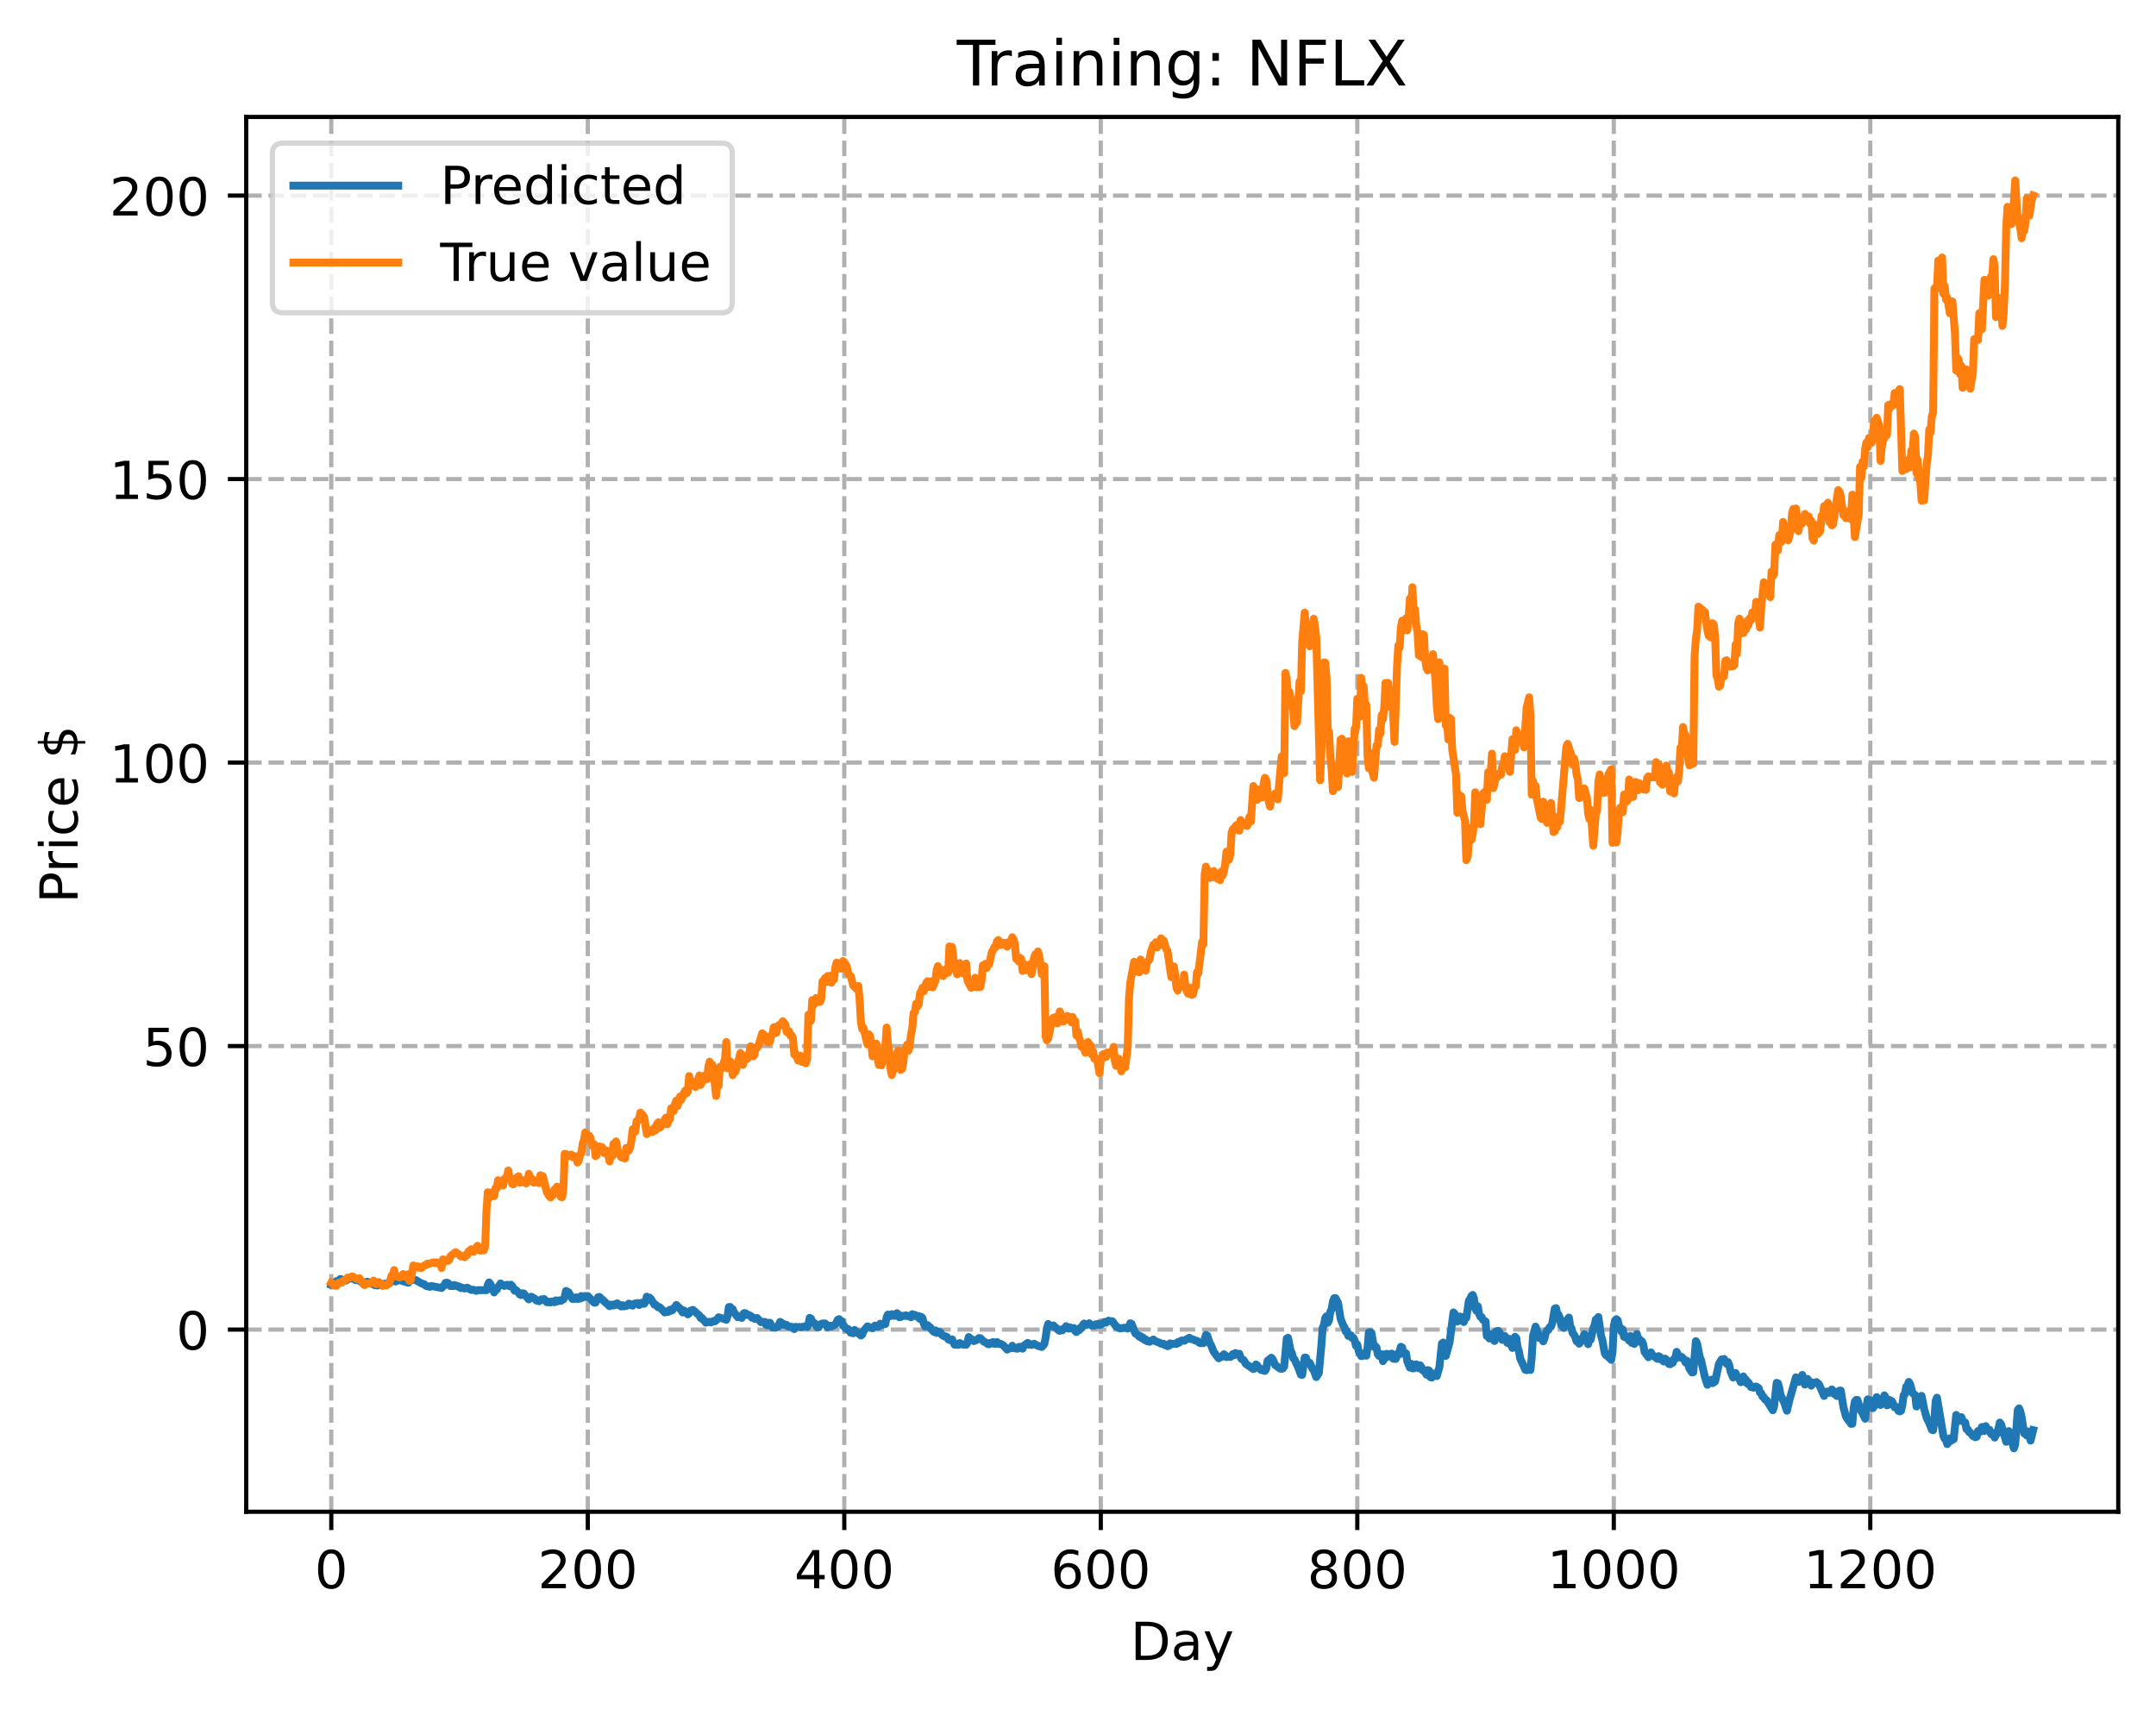 <?xml version="1.0" encoding="utf-8" standalone="no"?>
<!DOCTYPE svg PUBLIC "-//W3C//DTD SVG 1.1//EN"
  "http://www.w3.org/Graphics/SVG/1.1/DTD/svg11.dtd">
<!-- Created with matplotlib (https://matplotlib.org/) -->
<svg height="325.986pt" version="1.1" viewBox="0 0 411.286 325.986" width="411.286pt" xmlns="http://www.w3.org/2000/svg" xmlns:xlink="http://www.w3.org/1999/xlink">
 <defs>
  <style type="text/css">
*{stroke-linecap:butt;stroke-linejoin:round;}
  </style>
 </defs>
 <g id="figure_1">
  <g id="patch_1">
   <path d="M 0 325.986 
L 411.286 325.986 
L 411.286 0 
L 0 0 
z
" style="fill:#ffffff;"/>
  </g>
  <g id="axes_1">
   <g id="patch_2">
    <path d="M 46.966 288.43 
L 404.086 288.43 
L 404.086 22.318 
L 46.966 22.318 
z
" style="fill:#ffffff;"/>
   </g>
   <g id="matplotlib.axis_1">
    <g id="xtick_1">
     <g id="line2d_1">
      <path clip-path="url(#p5c3bc00bcf)" d="M 63.198 288.43 
L 63.198 22.318 
" style="fill:none;stroke:#b0b0b0;stroke-dasharray:2.96,1.28;stroke-dashoffset:0;stroke-width:0.8;"/>
     </g>
     <g id="line2d_2">
      <defs>
       <path d="M 0 0 
L 0 3.5 
" id="m22efb32db0" style="stroke:#000000;stroke-width:0.8;"/>
      </defs>
      <g>
       <use style="stroke:#000000;stroke-width:0.8;" x="63.198" xlink:href="#m22efb32db0" y="288.43"/>
      </g>
     </g>
     <g id="text_1">
      <!-- 0 -->
      <defs>
       <path d="M 31.781 66.406 
Q 24.172 66.406 20.328 58.906 
Q 16.5 51.422 16.5 36.375 
Q 16.5 21.391 20.328 13.891 
Q 24.172 6.391 31.781 6.391 
Q 39.453 6.391 43.281 13.891 
Q 47.125 21.391 47.125 36.375 
Q 47.125 51.422 43.281 58.906 
Q 39.453 66.406 31.781 66.406 
z
M 31.781 74.219 
Q 44.047 74.219 50.516 64.516 
Q 56.984 54.828 56.984 36.375 
Q 56.984 17.969 50.516 8.266 
Q 44.047 -1.422 31.781 -1.422 
Q 19.531 -1.422 13.062 8.266 
Q 6.594 17.969 6.594 36.375 
Q 6.594 54.828 13.062 64.516 
Q 19.531 74.219 31.781 74.219 
z
" id="DejaVuSans-48"/>
      </defs>
      <g transform="translate(60.017 303.029)scale(0.1 -0.1)">
       <use xlink:href="#DejaVuSans-48"/>
      </g>
     </g>
    </g>
    <g id="xtick_2">
     <g id="line2d_3">
      <path clip-path="url(#p5c3bc00bcf)" d="M 112.129 288.43 
L 112.129 22.318 
" style="fill:none;stroke:#b0b0b0;stroke-dasharray:2.96,1.28;stroke-dashoffset:0;stroke-width:0.8;"/>
     </g>
     <g id="line2d_4">
      <g>
       <use style="stroke:#000000;stroke-width:0.8;" x="112.129" xlink:href="#m22efb32db0" y="288.43"/>
      </g>
     </g>
     <g id="text_2">
      <!-- 200 -->
      <defs>
       <path d="M 19.188 8.297 
L 53.609 8.297 
L 53.609 0 
L 7.328 0 
L 7.328 8.297 
Q 12.938 14.109 22.625 23.891 
Q 32.328 33.688 34.812 36.531 
Q 39.547 41.844 41.422 45.531 
Q 43.312 49.219 43.312 52.781 
Q 43.312 58.594 39.234 62.25 
Q 35.156 65.922 28.609 65.922 
Q 23.969 65.922 18.812 64.312 
Q 13.672 62.703 7.812 59.422 
L 7.812 69.391 
Q 13.766 71.781 18.938 73 
Q 24.125 74.219 28.422 74.219 
Q 39.75 74.219 46.484 68.547 
Q 53.219 62.891 53.219 53.422 
Q 53.219 48.922 51.531 44.891 
Q 49.859 40.875 45.406 35.406 
Q 44.188 33.984 37.641 27.219 
Q 31.109 20.453 19.188 8.297 
z
" id="DejaVuSans-50"/>
      </defs>
      <g transform="translate(102.585 303.029)scale(0.1 -0.1)">
       <use xlink:href="#DejaVuSans-50"/>
       <use x="63.623" xlink:href="#DejaVuSans-48"/>
       <use x="127.246" xlink:href="#DejaVuSans-48"/>
      </g>
     </g>
    </g>
    <g id="xtick_3">
     <g id="line2d_5">
      <path clip-path="url(#p5c3bc00bcf)" d="M 161.06 288.43 
L 161.06 22.318 
" style="fill:none;stroke:#b0b0b0;stroke-dasharray:2.96,1.28;stroke-dashoffset:0;stroke-width:0.8;"/>
     </g>
     <g id="line2d_6">
      <g>
       <use style="stroke:#000000;stroke-width:0.8;" x="161.06" xlink:href="#m22efb32db0" y="288.43"/>
      </g>
     </g>
     <g id="text_3">
      <!-- 400 -->
      <defs>
       <path d="M 37.797 64.312 
L 12.891 25.391 
L 37.797 25.391 
z
M 35.203 72.906 
L 47.609 72.906 
L 47.609 25.391 
L 58.016 25.391 
L 58.016 17.188 
L 47.609 17.188 
L 47.609 0 
L 37.797 0 
L 37.797 17.188 
L 4.891 17.188 
L 4.891 26.703 
z
" id="DejaVuSans-52"/>
      </defs>
      <g transform="translate(151.516 303.029)scale(0.1 -0.1)">
       <use xlink:href="#DejaVuSans-52"/>
       <use x="63.623" xlink:href="#DejaVuSans-48"/>
       <use x="127.246" xlink:href="#DejaVuSans-48"/>
      </g>
     </g>
    </g>
    <g id="xtick_4">
     <g id="line2d_7">
      <path clip-path="url(#p5c3bc00bcf)" d="M 209.99 288.43 
L 209.99 22.318 
" style="fill:none;stroke:#b0b0b0;stroke-dasharray:2.96,1.28;stroke-dashoffset:0;stroke-width:0.8;"/>
     </g>
     <g id="line2d_8">
      <g>
       <use style="stroke:#000000;stroke-width:0.8;" x="209.99" xlink:href="#m22efb32db0" y="288.43"/>
      </g>
     </g>
     <g id="text_4">
      <!-- 600 -->
      <defs>
       <path d="M 33.016 40.375 
Q 26.375 40.375 22.484 35.828 
Q 18.609 31.297 18.609 23.391 
Q 18.609 15.531 22.484 10.953 
Q 26.375 6.391 33.016 6.391 
Q 39.656 6.391 43.531 10.953 
Q 47.406 15.531 47.406 23.391 
Q 47.406 31.297 43.531 35.828 
Q 39.656 40.375 33.016 40.375 
z
M 52.594 71.297 
L 52.594 62.312 
Q 48.875 64.062 45.094 64.984 
Q 41.312 65.922 37.594 65.922 
Q 27.828 65.922 22.672 59.328 
Q 17.531 52.734 16.797 39.406 
Q 19.672 43.656 24.016 45.922 
Q 28.375 48.188 33.594 48.188 
Q 44.578 48.188 50.953 41.516 
Q 57.328 34.859 57.328 23.391 
Q 57.328 12.156 50.688 5.359 
Q 44.047 -1.422 33.016 -1.422 
Q 20.359 -1.422 13.672 8.266 
Q 6.984 17.969 6.984 36.375 
Q 6.984 53.656 15.188 63.938 
Q 23.391 74.219 37.203 74.219 
Q 40.922 74.219 44.703 73.484 
Q 48.484 72.75 52.594 71.297 
z
" id="DejaVuSans-54"/>
      </defs>
      <g transform="translate(200.446 303.029)scale(0.1 -0.1)">
       <use xlink:href="#DejaVuSans-54"/>
       <use x="63.623" xlink:href="#DejaVuSans-48"/>
       <use x="127.246" xlink:href="#DejaVuSans-48"/>
      </g>
     </g>
    </g>
    <g id="xtick_5">
     <g id="line2d_9">
      <path clip-path="url(#p5c3bc00bcf)" d="M 258.921 288.43 
L 258.921 22.318 
" style="fill:none;stroke:#b0b0b0;stroke-dasharray:2.96,1.28;stroke-dashoffset:0;stroke-width:0.8;"/>
     </g>
     <g id="line2d_10">
      <g>
       <use style="stroke:#000000;stroke-width:0.8;" x="258.921" xlink:href="#m22efb32db0" y="288.43"/>
      </g>
     </g>
     <g id="text_5">
      <!-- 800 -->
      <defs>
       <path d="M 31.781 34.625 
Q 24.75 34.625 20.719 30.859 
Q 16.703 27.094 16.703 20.516 
Q 16.703 13.922 20.719 10.156 
Q 24.75 6.391 31.781 6.391 
Q 38.812 6.391 42.859 10.172 
Q 46.922 13.969 46.922 20.516 
Q 46.922 27.094 42.891 30.859 
Q 38.875 34.625 31.781 34.625 
z
M 21.922 38.812 
Q 15.578 40.375 12.031 44.719 
Q 8.5 49.078 8.5 55.328 
Q 8.5 64.062 14.719 69.141 
Q 20.953 74.219 31.781 74.219 
Q 42.672 74.219 48.875 69.141 
Q 55.078 64.062 55.078 55.328 
Q 55.078 49.078 51.531 44.719 
Q 48 40.375 41.703 38.812 
Q 48.828 37.156 52.797 32.312 
Q 56.781 27.484 56.781 20.516 
Q 56.781 9.906 50.312 4.234 
Q 43.844 -1.422 31.781 -1.422 
Q 19.734 -1.422 13.25 4.234 
Q 6.781 9.906 6.781 20.516 
Q 6.781 27.484 10.781 32.312 
Q 14.797 37.156 21.922 38.812 
z
M 18.312 54.391 
Q 18.312 48.734 21.844 45.562 
Q 25.391 42.391 31.781 42.391 
Q 38.141 42.391 41.719 45.562 
Q 45.312 48.734 45.312 54.391 
Q 45.312 60.062 41.719 63.234 
Q 38.141 66.406 31.781 66.406 
Q 25.391 66.406 21.844 63.234 
Q 18.312 60.062 18.312 54.391 
z
" id="DejaVuSans-56"/>
      </defs>
      <g transform="translate(249.377 303.029)scale(0.1 -0.1)">
       <use xlink:href="#DejaVuSans-56"/>
       <use x="63.623" xlink:href="#DejaVuSans-48"/>
       <use x="127.246" xlink:href="#DejaVuSans-48"/>
      </g>
     </g>
    </g>
    <g id="xtick_6">
     <g id="line2d_11">
      <path clip-path="url(#p5c3bc00bcf)" d="M 307.851 288.43 
L 307.851 22.318 
" style="fill:none;stroke:#b0b0b0;stroke-dasharray:2.96,1.28;stroke-dashoffset:0;stroke-width:0.8;"/>
     </g>
     <g id="line2d_12">
      <g>
       <use style="stroke:#000000;stroke-width:0.8;" x="307.851" xlink:href="#m22efb32db0" y="288.43"/>
      </g>
     </g>
     <g id="text_6">
      <!-- 1000 -->
      <defs>
       <path d="M 12.406 8.297 
L 28.516 8.297 
L 28.516 63.922 
L 10.984 60.406 
L 10.984 69.391 
L 28.422 72.906 
L 38.281 72.906 
L 38.281 8.297 
L 54.391 8.297 
L 54.391 0 
L 12.406 0 
z
" id="DejaVuSans-49"/>
      </defs>
      <g transform="translate(295.126 303.029)scale(0.1 -0.1)">
       <use xlink:href="#DejaVuSans-49"/>
       <use x="63.623" xlink:href="#DejaVuSans-48"/>
       <use x="127.246" xlink:href="#DejaVuSans-48"/>
       <use x="190.869" xlink:href="#DejaVuSans-48"/>
      </g>
     </g>
    </g>
    <g id="xtick_7">
     <g id="line2d_13">
      <path clip-path="url(#p5c3bc00bcf)" d="M 356.782 288.43 
L 356.782 22.318 
" style="fill:none;stroke:#b0b0b0;stroke-dasharray:2.96,1.28;stroke-dashoffset:0;stroke-width:0.8;"/>
     </g>
     <g id="line2d_14">
      <g>
       <use style="stroke:#000000;stroke-width:0.8;" x="356.782" xlink:href="#m22efb32db0" y="288.43"/>
      </g>
     </g>
     <g id="text_7">
      <!-- 1200 -->
      <g transform="translate(344.057 303.029)scale(0.1 -0.1)">
       <use xlink:href="#DejaVuSans-49"/>
       <use x="63.623" xlink:href="#DejaVuSans-50"/>
       <use x="127.246" xlink:href="#DejaVuSans-48"/>
       <use x="190.869" xlink:href="#DejaVuSans-48"/>
      </g>
     </g>
    </g>
    <g id="text_8">
     <!-- Day -->
     <defs>
      <path d="M 19.672 64.797 
L 19.672 8.109 
L 31.594 8.109 
Q 46.688 8.109 53.688 14.938 
Q 60.688 21.781 60.688 36.531 
Q 60.688 51.172 53.688 57.984 
Q 46.688 64.797 31.594 64.797 
z
M 9.812 72.906 
L 30.078 72.906 
Q 51.266 72.906 61.172 64.094 
Q 71.094 55.281 71.094 36.531 
Q 71.094 17.672 61.125 8.828 
Q 51.172 0 30.078 0 
L 9.812 0 
z
" id="DejaVuSans-68"/>
      <path d="M 34.281 27.484 
Q 23.391 27.484 19.188 25 
Q 14.984 22.516 14.984 16.5 
Q 14.984 11.719 18.141 8.906 
Q 21.297 6.109 26.703 6.109 
Q 34.188 6.109 38.703 11.406 
Q 43.219 16.703 43.219 25.484 
L 43.219 27.484 
z
M 52.203 31.203 
L 52.203 0 
L 43.219 0 
L 43.219 8.297 
Q 40.141 3.328 35.547 0.953 
Q 30.953 -1.422 24.312 -1.422 
Q 15.922 -1.422 10.953 3.297 
Q 6 8.016 6 15.922 
Q 6 25.141 12.172 29.828 
Q 18.359 34.516 30.609 34.516 
L 43.219 34.516 
L 43.219 35.406 
Q 43.219 41.609 39.141 45 
Q 35.062 48.391 27.688 48.391 
Q 23 48.391 18.547 47.266 
Q 14.109 46.141 10.016 43.891 
L 10.016 52.203 
Q 14.938 54.109 19.578 55.047 
Q 24.219 56 28.609 56 
Q 40.484 56 46.344 49.844 
Q 52.203 43.703 52.203 31.203 
z
" id="DejaVuSans-97"/>
      <path d="M 32.172 -5.078 
Q 28.375 -14.844 24.75 -17.812 
Q 21.141 -20.797 15.094 -20.797 
L 7.906 -20.797 
L 7.906 -13.281 
L 13.188 -13.281 
Q 16.891 -13.281 18.938 -11.516 
Q 21 -9.766 23.484 -3.219 
L 25.094 0.875 
L 2.984 54.688 
L 12.5 54.688 
L 29.594 11.922 
L 46.688 54.688 
L 56.203 54.688 
z
" id="DejaVuSans-121"/>
     </defs>
     <g transform="translate(215.652 316.707)scale(0.1 -0.1)">
      <use xlink:href="#DejaVuSans-68"/>
      <use x="77.002" xlink:href="#DejaVuSans-97"/>
      <use x="138.281" xlink:href="#DejaVuSans-121"/>
     </g>
    </g>
   </g>
   <g id="matplotlib.axis_2">
    <g id="ytick_1">
     <g id="line2d_15">
      <path clip-path="url(#p5c3bc00bcf)" d="M 46.966 253.676 
L 404.086 253.676 
" style="fill:none;stroke:#b0b0b0;stroke-dasharray:2.96,1.28;stroke-dashoffset:0;stroke-width:0.8;"/>
     </g>
     <g id="line2d_16">
      <defs>
       <path d="M 0 0 
L -3.5 0 
" id="mb8b3291bcd" style="stroke:#000000;stroke-width:0.8;"/>
      </defs>
      <g>
       <use style="stroke:#000000;stroke-width:0.8;" x="46.966" xlink:href="#mb8b3291bcd" y="253.676"/>
      </g>
     </g>
     <g id="text_9">
      <!-- 0 -->
      <g transform="translate(33.603 257.475)scale(0.1 -0.1)">
       <use xlink:href="#DejaVuSans-48"/>
      </g>
     </g>
    </g>
    <g id="ytick_2">
     <g id="line2d_17">
      <path clip-path="url(#p5c3bc00bcf)" d="M 46.966 199.585 
L 404.086 199.585 
" style="fill:none;stroke:#b0b0b0;stroke-dasharray:2.96,1.28;stroke-dashoffset:0;stroke-width:0.8;"/>
     </g>
     <g id="line2d_18">
      <g>
       <use style="stroke:#000000;stroke-width:0.8;" x="46.966" xlink:href="#mb8b3291bcd" y="199.585"/>
      </g>
     </g>
     <g id="text_10">
      <!-- 50 -->
      <defs>
       <path d="M 10.797 72.906 
L 49.516 72.906 
L 49.516 64.594 
L 19.828 64.594 
L 19.828 46.734 
Q 21.969 47.469 24.109 47.828 
Q 26.266 48.188 28.422 48.188 
Q 40.625 48.188 47.75 41.5 
Q 54.891 34.812 54.891 23.391 
Q 54.891 11.625 47.562 5.094 
Q 40.234 -1.422 26.906 -1.422 
Q 22.312 -1.422 17.547 -0.641 
Q 12.797 0.141 7.719 1.703 
L 7.719 11.625 
Q 12.109 9.234 16.797 8.062 
Q 21.484 6.891 26.703 6.891 
Q 35.156 6.891 40.078 11.328 
Q 45.016 15.766 45.016 23.391 
Q 45.016 31 40.078 35.438 
Q 35.156 39.891 26.703 39.891 
Q 22.75 39.891 18.812 39.016 
Q 14.891 38.141 10.797 36.281 
z
" id="DejaVuSans-53"/>
      </defs>
      <g transform="translate(27.241 203.384)scale(0.1 -0.1)">
       <use xlink:href="#DejaVuSans-53"/>
       <use x="63.623" xlink:href="#DejaVuSans-48"/>
      </g>
     </g>
    </g>
    <g id="ytick_3">
     <g id="line2d_19">
      <path clip-path="url(#p5c3bc00bcf)" d="M 46.966 145.495 
L 404.086 145.495 
" style="fill:none;stroke:#b0b0b0;stroke-dasharray:2.96,1.28;stroke-dashoffset:0;stroke-width:0.8;"/>
     </g>
     <g id="line2d_20">
      <g>
       <use style="stroke:#000000;stroke-width:0.8;" x="46.966" xlink:href="#mb8b3291bcd" y="145.495"/>
      </g>
     </g>
     <g id="text_11">
      <!-- 100 -->
      <g transform="translate(20.878 149.294)scale(0.1 -0.1)">
       <use xlink:href="#DejaVuSans-49"/>
       <use x="63.623" xlink:href="#DejaVuSans-48"/>
       <use x="127.246" xlink:href="#DejaVuSans-48"/>
      </g>
     </g>
    </g>
    <g id="ytick_4">
     <g id="line2d_21">
      <path clip-path="url(#p5c3bc00bcf)" d="M 46.966 91.404 
L 404.086 91.404 
" style="fill:none;stroke:#b0b0b0;stroke-dasharray:2.96,1.28;stroke-dashoffset:0;stroke-width:0.8;"/>
     </g>
     <g id="line2d_22">
      <g>
       <use style="stroke:#000000;stroke-width:0.8;" x="46.966" xlink:href="#mb8b3291bcd" y="91.404"/>
      </g>
     </g>
     <g id="text_12">
      <!-- 150 -->
      <g transform="translate(20.878 95.203)scale(0.1 -0.1)">
       <use xlink:href="#DejaVuSans-49"/>
       <use x="63.623" xlink:href="#DejaVuSans-53"/>
       <use x="127.246" xlink:href="#DejaVuSans-48"/>
      </g>
     </g>
    </g>
    <g id="ytick_5">
     <g id="line2d_23">
      <path clip-path="url(#p5c3bc00bcf)" d="M 46.966 37.313 
L 404.086 37.313 
" style="fill:none;stroke:#b0b0b0;stroke-dasharray:2.96,1.28;stroke-dashoffset:0;stroke-width:0.8;"/>
     </g>
     <g id="line2d_24">
      <g>
       <use style="stroke:#000000;stroke-width:0.8;" x="46.966" xlink:href="#mb8b3291bcd" y="37.313"/>
      </g>
     </g>
     <g id="text_13">
      <!-- 200 -->
      <g transform="translate(20.878 41.113)scale(0.1 -0.1)">
       <use xlink:href="#DejaVuSans-50"/>
       <use x="63.623" xlink:href="#DejaVuSans-48"/>
       <use x="127.246" xlink:href="#DejaVuSans-48"/>
      </g>
     </g>
    </g>
    <g id="text_14">
     <!-- Price $ -->
     <defs>
      <path d="M 19.672 64.797 
L 19.672 37.406 
L 32.078 37.406 
Q 38.969 37.406 42.719 40.969 
Q 46.484 44.531 46.484 51.125 
Q 46.484 57.672 42.719 61.234 
Q 38.969 64.797 32.078 64.797 
z
M 9.812 72.906 
L 32.078 72.906 
Q 44.344 72.906 50.609 67.359 
Q 56.891 61.812 56.891 51.125 
Q 56.891 40.328 50.609 34.812 
Q 44.344 29.297 32.078 29.297 
L 19.672 29.297 
L 19.672 0 
L 9.812 0 
z
" id="DejaVuSans-80"/>
      <path d="M 41.109 46.297 
Q 39.594 47.172 37.812 47.578 
Q 36.031 48 33.891 48 
Q 26.266 48 22.188 43.047 
Q 18.109 38.094 18.109 28.812 
L 18.109 0 
L 9.078 0 
L 9.078 54.688 
L 18.109 54.688 
L 18.109 46.188 
Q 20.953 51.172 25.484 53.578 
Q 30.031 56 36.531 56 
Q 37.453 56 38.578 55.875 
Q 39.703 55.766 41.062 55.516 
z
" id="DejaVuSans-114"/>
      <path d="M 9.422 54.688 
L 18.406 54.688 
L 18.406 0 
L 9.422 0 
z
M 9.422 75.984 
L 18.406 75.984 
L 18.406 64.594 
L 9.422 64.594 
z
" id="DejaVuSans-105"/>
      <path d="M 48.781 52.594 
L 48.781 44.188 
Q 44.969 46.297 41.141 47.344 
Q 37.312 48.391 33.406 48.391 
Q 24.656 48.391 19.812 42.844 
Q 14.984 37.312 14.984 27.297 
Q 14.984 17.281 19.812 11.734 
Q 24.656 6.203 33.406 6.203 
Q 37.312 6.203 41.141 7.25 
Q 44.969 8.297 48.781 10.406 
L 48.781 2.094 
Q 45.016 0.344 40.984 -0.531 
Q 36.969 -1.422 32.422 -1.422 
Q 20.062 -1.422 12.781 6.344 
Q 5.516 14.109 5.516 27.297 
Q 5.516 40.672 12.859 48.328 
Q 20.219 56 33.016 56 
Q 37.156 56 41.109 55.141 
Q 45.062 54.297 48.781 52.594 
z
" id="DejaVuSans-99"/>
      <path d="M 56.203 29.594 
L 56.203 25.203 
L 14.891 25.203 
Q 15.484 15.922 20.484 11.062 
Q 25.484 6.203 34.422 6.203 
Q 39.594 6.203 44.453 7.469 
Q 49.312 8.734 54.109 11.281 
L 54.109 2.781 
Q 49.266 0.734 44.188 -0.344 
Q 39.109 -1.422 33.891 -1.422 
Q 20.797 -1.422 13.156 6.188 
Q 5.516 13.812 5.516 26.812 
Q 5.516 40.234 12.766 48.109 
Q 20.016 56 32.328 56 
Q 43.359 56 49.781 48.891 
Q 56.203 41.797 56.203 29.594 
z
M 47.219 32.234 
Q 47.125 39.594 43.094 43.984 
Q 39.062 48.391 32.422 48.391 
Q 24.906 48.391 20.391 44.141 
Q 15.875 39.891 15.188 32.172 
z
" id="DejaVuSans-101"/>
      <path id="DejaVuSans-32"/>
      <path d="M 33.797 -14.703 
L 28.906 -14.703 
L 28.859 0 
Q 23.734 0.094 18.609 1.188 
Q 13.484 2.297 8.297 4.5 
L 8.297 13.281 
Q 13.281 10.156 18.375 8.562 
Q 23.484 6.984 28.906 6.938 
L 28.906 29.203 
Q 18.109 30.953 13.203 35.156 
Q 8.297 39.359 8.297 46.688 
Q 8.297 54.641 13.625 59.219 
Q 18.953 63.812 28.906 64.5 
L 28.906 75.984 
L 33.797 75.984 
L 33.797 64.656 
Q 38.328 64.453 42.578 63.688 
Q 46.828 62.938 50.875 61.625 
L 50.875 53.078 
Q 46.828 55.125 42.547 56.25 
Q 38.281 57.375 33.797 57.562 
L 33.797 36.719 
Q 44.875 35.016 50.094 30.609 
Q 55.328 26.219 55.328 18.609 
Q 55.328 10.359 49.781 5.594 
Q 44.234 0.828 33.797 0.094 
z
M 28.906 37.594 
L 28.906 57.625 
Q 23.25 56.984 20.266 54.391 
Q 17.281 51.812 17.281 47.516 
Q 17.281 43.312 20.031 40.969 
Q 22.797 38.625 28.906 37.594 
z
M 33.797 28.219 
L 33.797 7.078 
Q 39.984 7.906 43.141 10.594 
Q 46.297 13.281 46.297 17.672 
Q 46.297 21.969 43.281 24.5 
Q 40.281 27.047 33.797 28.219 
z
" id="DejaVuSans-36"/>
     </defs>
     <g transform="translate(14.798 172.342)rotate(-90)scale(0.1 -0.1)">
      <use xlink:href="#DejaVuSans-80"/>
      <use x="58.553" xlink:href="#DejaVuSans-114"/>
      <use x="99.666" xlink:href="#DejaVuSans-105"/>
      <use x="127.449" xlink:href="#DejaVuSans-99"/>
      <use x="182.43" xlink:href="#DejaVuSans-101"/>
      <use x="243.953" xlink:href="#DejaVuSans-32"/>
      <use x="275.74" xlink:href="#DejaVuSans-36"/>
     </g>
    </g>
   </g>
   <g id="line2d_25">
    <path clip-path="url(#p5c3bc00bcf)" d="M 63.198 245.132 
L 63.443 245.206 
L 63.688 245.027 
L 64.177 244.431 
L 64.422 244.453 
L 64.666 244.307 
L 64.911 244.014 
L 65.89 244.377 
L 66.623 243.907 
L 67.602 244.012 
L 67.847 244.25 
L 68.581 244.177 
L 68.825 244.571 
L 69.07 244.667 
L 69.315 244.642 
L 69.559 244.758 
L 69.804 244.708 
L 70.049 244.54 
L 71.517 245.204 
L 71.761 245.169 
L 72.006 245.265 
L 73.474 244.909 
L 73.718 245.049 
L 73.963 245.013 
L 74.208 244.635 
L 74.452 244.675 
L 74.697 244.401 
L 75.186 244.375 
L 75.431 244.499 
L 75.676 244.401 
L 75.92 244.165 
L 77.878 244.741 
L 78.122 244.478 
L 78.367 243.992 
L 78.611 243.935 
L 78.856 244.159 
L 79.345 244.228 
L 79.835 244.555 
L 80.569 244.941 
L 80.813 244.966 
L 81.303 245.36 
L 82.037 245.521 
L 82.281 245.355 
L 84.239 245.744 
L 84.483 245.436 
L 84.728 245.315 
L 84.972 244.771 
L 85.217 244.725 
L 85.462 244.8 
L 85.951 245.387 
L 86.196 245.237 
L 86.44 245.381 
L 86.685 245.167 
L 86.93 245.346 
L 87.174 245.308 
L 87.419 245.512 
L 87.664 245.478 
L 87.908 245.761 
L 88.153 245.67 
L 88.642 245.839 
L 89.132 245.676 
L 89.866 246.111 
L 90.355 246.082 
L 90.844 246.293 
L 91.089 246.153 
L 92.801 246.157 
L 93.046 245.176 
L 93.291 244.677 
L 93.535 244.935 
L 94.269 246.59 
L 94.514 246.031 
L 94.759 246.055 
L 95.003 245.537 
L 95.248 245.298 
L 95.493 244.869 
L 95.737 245.217 
L 95.982 245.155 
L 96.227 245.353 
L 96.716 245.122 
L 96.96 245.157 
L 97.205 245.408 
L 97.45 245.113 
L 97.694 245.332 
L 98.184 246.266 
L 98.428 246.136 
L 98.918 246.638 
L 99.162 246.984 
L 99.407 247.091 
L 99.652 246.75 
L 99.896 246.775 
L 100.875 247.919 
L 101.364 247.399 
L 102.098 247.846 
L 102.343 248.146 
L 102.832 248.269 
L 103.321 247.882 
L 103.566 248.045 
L 103.811 247.858 
L 104.3 248.451 
L 104.545 248.481 
L 104.789 248.359 
L 105.034 248.499 
L 105.279 248.304 
L 105.768 248.467 
L 106.013 248.112 
L 106.257 248.319 
L 106.502 248.134 
L 106.747 248.095 
L 106.991 248.211 
L 107.236 247.985 
L 107.481 247.915 
L 107.725 247.451 
L 107.97 246.303 
L 108.459 246.554 
L 109.193 247.825 
L 109.438 247.86 
L 109.927 247.514 
L 110.172 247.849 
L 110.661 247.753 
L 110.906 247.267 
L 111.15 247.598 
L 111.64 247.261 
L 111.884 247.432 
L 112.129 247.273 
L 112.618 247.782 
L 113.108 248.309 
L 113.352 248.545 
L 113.597 248.54 
L 114.086 247.496 
L 114.331 247.443 
L 116.288 249.218 
L 116.533 248.911 
L 117.022 249.084 
L 117.267 248.823 
L 117.511 248.973 
L 117.756 248.672 
L 118.49 249.268 
L 118.735 249.019 
L 118.979 249.248 
L 119.224 249.142 
L 119.469 249.164 
L 119.958 248.723 
L 120.203 248.997 
L 120.692 249.112 
L 120.936 248.759 
L 121.67 248.606 
L 121.915 248.985 
L 122.16 248.84 
L 122.404 248.564 
L 122.649 248.762 
L 122.894 248.74 
L 123.138 248.366 
L 123.383 247.396 
L 123.628 247.643 
L 123.872 247.568 
L 124.117 247.773 
L 124.851 248.921 
L 125.096 248.952 
L 125.585 249.439 
L 125.83 249.381 
L 126.563 250.129 
L 126.808 250.413 
L 127.053 250.215 
L 127.297 250.347 
L 127.542 250.25 
L 127.787 249.893 
L 128.031 250.092 
L 128.276 249.968 
L 128.521 249.579 
L 128.765 249.479 
L 129.01 248.979 
L 129.744 249.683 
L 130.233 250.414 
L 130.478 250.02 
L 130.723 250.33 
L 130.967 250.458 
L 131.212 250.779 
L 131.457 250.594 
L 131.701 250.077 
L 132.191 249.919 
L 132.68 250.346 
L 133.414 250.984 
L 133.658 251.469 
L 133.903 251.446 
L 134.148 251.803 
L 134.392 251.963 
L 134.637 252.353 
L 135.371 252.186 
L 135.616 252.319 
L 136.105 252.035 
L 136.35 252.099 
L 136.594 251.952 
L 137.084 251.325 
L 138.307 251.716 
L 138.551 251.813 
L 138.796 251.061 
L 139.041 249.376 
L 139.285 249.351 
L 139.53 249.702 
L 139.775 249.779 
L 140.019 250.388 
L 140.753 251.325 
L 141.243 251.149 
L 141.487 251.453 
L 141.732 250.771 
L 141.977 250.515 
L 142.221 250.562 
L 142.466 250.904 
L 142.711 250.835 
L 143.2 251.063 
L 143.445 251.415 
L 143.689 251.365 
L 143.934 251.622 
L 144.423 251.466 
L 145.157 252.255 
L 145.646 252.207 
L 145.891 252.205 
L 146.136 252.755 
L 146.38 252.867 
L 146.625 252.373 
L 146.87 252.385 
L 147.359 253.261 
L 147.848 253.328 
L 148.093 253.182 
L 148.338 253.232 
L 148.827 252.2 
L 149.072 252.353 
L 149.316 252.764 
L 149.561 252.629 
L 149.806 252.777 
L 150.05 252.773 
L 150.295 253.069 
L 150.784 253.146 
L 151.029 253.14 
L 151.518 253.579 
L 151.763 253.152 
L 152.252 253.23 
L 152.497 253.17 
L 152.741 253.253 
L 153.72 253.001 
L 153.965 253.18 
L 154.209 252.785 
L 154.454 251.439 
L 154.699 251.566 
L 154.943 252.146 
L 155.433 252.514 
L 155.922 253.271 
L 156.166 253.254 
L 156.411 252.716 
L 156.9 252.496 
L 157.145 252.628 
L 157.39 252.501 
L 157.634 252.783 
L 157.879 253.256 
L 158.368 252.929 
L 158.613 253.089 
L 159.347 252.704 
L 159.836 251.78 
L 160.081 251.687 
L 160.326 252.238 
L 160.57 252.053 
L 160.815 252.939 
L 161.06 253.018 
L 161.304 253.459 
L 161.549 253.603 
L 161.794 253.569 
L 162.283 254.284 
L 162.527 253.991 
L 162.772 254.381 
L 163.017 253.748 
L 164.24 254.808 
L 164.485 254.617 
L 164.729 253.959 
L 165.463 253.066 
L 166.442 253.42 
L 166.931 252.9 
L 167.421 253.119 
L 167.665 253.054 
L 167.91 252.548 
L 168.399 252.764 
L 168.644 252.6 
L 168.888 252.625 
L 169.133 251.335 
L 169.378 250.811 
L 169.867 251.1 
L 170.112 250.734 
L 170.601 251.06 
L 170.846 251 
L 171.09 250.545 
L 171.335 250.762 
L 171.58 251.329 
L 171.824 251.274 
L 172.069 251.046 
L 172.558 251.077 
L 172.803 250.947 
L 173.048 251.091 
L 173.292 251.058 
L 173.782 251.326 
L 174.026 250.737 
L 174.271 250.901 
L 174.515 250.868 
L 175.005 251.274 
L 175.249 251.086 
L 175.494 251.653 
L 175.739 251.242 
L 175.983 251.478 
L 176.228 252.566 
L 176.473 253.087 
L 176.717 253.033 
L 176.962 252.827 
L 177.207 253.152 
L 177.451 253.237 
L 177.696 253.659 
L 178.185 254.129 
L 178.43 253.825 
L 178.675 254.317 
L 178.919 254.271 
L 179.164 254.086 
L 179.409 254.228 
L 179.653 254.663 
L 180.142 254.984 
L 180.387 254.964 
L 180.632 255.079 
L 180.876 255.508 
L 181.121 255.666 
L 181.61 255.533 
L 182.1 256.562 
L 182.834 256.584 
L 183.078 256.242 
L 183.323 256.456 
L 183.568 256.452 
L 183.812 256.572 
L 184.057 256.471 
L 184.302 256.575 
L 184.546 256.21 
L 184.791 255.099 
L 185.28 255.514 
L 185.525 255.612 
L 185.77 255.876 
L 186.259 255.67 
L 186.748 255.301 
L 186.993 255.302 
L 187.727 256.014 
L 187.971 256.076 
L 188.461 256.461 
L 188.705 256.476 
L 188.95 256.212 
L 189.195 256.309 
L 189.439 256.047 
L 189.684 256.385 
L 189.929 256.415 
L 190.173 256.053 
L 190.663 256.449 
L 190.907 256.406 
L 191.397 256.689 
L 192.13 257.497 
L 192.375 257.318 
L 192.864 257.225 
L 193.109 256.76 
L 193.354 257.209 
L 194.088 257.338 
L 194.332 256.986 
L 194.577 256.964 
L 195.066 257.32 
L 195.311 256.757 
L 196.045 256.211 
L 196.29 256.563 
L 196.534 256.445 
L 196.779 256.618 
L 197.268 256.384 
L 198.002 256.785 
L 198.736 256.996 
L 199.225 256.415 
L 199.47 255.227 
L 199.715 253.413 
L 199.959 252.605 
L 200.204 252.913 
L 200.693 253.068 
L 200.938 252.888 
L 201.917 253.78 
L 202.161 253.919 
L 202.406 253.678 
L 202.651 253.813 
L 202.895 253.506 
L 203.14 253.449 
L 203.385 253.026 
L 203.874 253.49 
L 204.118 253.247 
L 204.363 253.457 
L 204.852 253.373 
L 205.097 253.935 
L 205.342 254.152 
L 205.586 253.836 
L 205.831 253.826 
L 206.076 253.343 
L 206.32 253.384 
L 206.565 252.794 
L 206.81 252.514 
L 207.054 252.848 
L 207.299 252.671 
L 207.544 252.727 
L 207.788 252.46 
L 208.278 252.933 
L 208.767 252.938 
L 209.012 252.665 
L 209.256 252.756 
L 209.501 252.56 
L 209.746 252.791 
L 209.99 252.746 
L 210.724 252.21 
L 210.969 252.363 
L 211.458 251.972 
L 211.703 252.064 
L 212.192 252.081 
L 212.926 253.086 
L 213.66 253.466 
L 214.394 253.342 
L 214.639 253.298 
L 215.128 253.484 
L 215.373 253.278 
L 215.617 252.473 
L 215.862 252.582 
L 216.596 254.435 
L 217.085 254.705 
L 217.33 255.041 
L 217.574 254.933 
L 217.819 255.315 
L 218.064 255.209 
L 218.308 255.638 
L 218.553 255.548 
L 218.798 255.884 
L 219.287 256.009 
L 219.532 255.801 
L 219.776 255.799 
L 220.021 255.573 
L 220.266 255.827 
L 221.244 256.209 
L 221.489 256.379 
L 221.978 256.377 
L 222.223 256.649 
L 222.467 256.625 
L 222.712 256.841 
L 222.957 256.778 
L 223.201 256.308 
L 223.691 256.444 
L 224.18 256.338 
L 224.425 256.416 
L 224.669 256.074 
L 224.914 256.204 
L 225.159 255.893 
L 225.403 255.763 
L 225.893 255.806 
L 226.871 255.232 
L 227.116 255.476 
L 227.361 255.47 
L 228.094 255.792 
L 228.339 255.821 
L 228.828 256.216 
L 229.073 256.285 
L 229.318 256.148 
L 229.562 256.27 
L 230.052 254.679 
L 230.296 254.823 
L 230.786 256.301 
L 231.03 256.666 
L 231.52 257.897 
L 232.009 258.568 
L 232.498 259.162 
L 232.743 258.916 
L 232.988 258.92 
L 233.477 258.385 
L 233.722 258.558 
L 233.966 258.932 
L 234.211 258.836 
L 234.7 258.908 
L 234.945 258.742 
L 235.189 258.352 
L 235.434 258.575 
L 235.679 258.147 
L 235.923 258.392 
L 236.413 258.279 
L 236.657 258.988 
L 236.902 259.344 
L 237.147 259.401 
L 237.391 259.698 
L 237.636 260.201 
L 239.104 261.214 
L 239.593 260.339 
L 239.838 260.497 
L 240.082 261.039 
L 240.327 261.062 
L 240.572 261.378 
L 240.816 261.343 
L 241.061 261.524 
L 241.306 261.565 
L 241.55 261.168 
L 241.795 259.647 
L 242.284 259.237 
L 242.529 259.044 
L 242.774 259.322 
L 243.263 260.456 
L 244.242 261.14 
L 244.486 261.172 
L 244.731 261.085 
L 244.976 260.714 
L 245.465 255.376 
L 245.709 255.236 
L 246.199 257.7 
L 246.443 258.153 
L 246.688 259.114 
L 246.933 259.348 
L 247.422 260.394 
L 247.667 260.931 
L 248.156 262.279 
L 248.401 262.316 
L 248.89 259.01 
L 249.135 259.032 
L 249.379 259.85 
L 249.624 260.107 
L 249.869 260.029 
L 250.358 261.164 
L 250.603 261.396 
L 251.092 262.738 
L 251.581 262.004 
L 252.07 256.683 
L 252.315 253.336 
L 252.56 252.811 
L 252.804 251.477 
L 253.049 251.13 
L 253.294 252.378 
L 253.538 251.878 
L 253.783 250.267 
L 254.028 249.779 
L 254.272 248.318 
L 254.517 247.688 
L 254.762 247.668 
L 255.251 248.573 
L 255.74 251.622 
L 256.23 252.843 
L 256.474 253.238 
L 256.719 254.049 
L 256.964 254.032 
L 257.208 254.888 
L 257.453 254.889 
L 257.697 254.763 
L 257.942 255.302 
L 258.187 255.253 
L 258.431 255.786 
L 258.676 256.783 
L 258.921 256.535 
L 259.165 257.685 
L 259.655 258.737 
L 259.899 258.716 
L 260.144 258.235 
L 260.389 258.222 
L 260.633 258.663 
L 260.878 257.127 
L 261.123 254.222 
L 261.367 254.176 
L 261.612 254.273 
L 262.101 256.979 
L 262.346 256.827 
L 262.591 257.088 
L 262.835 258.377 
L 263.08 258.711 
L 263.325 258.633 
L 263.569 258.387 
L 263.814 259.698 
L 264.058 258.402 
L 264.303 259.108 
L 264.548 258.303 
L 264.792 258.698 
L 265.037 258.796 
L 265.282 258.303 
L 265.526 258.265 
L 265.771 259.237 
L 266.26 259.279 
L 266.505 258.385 
L 266.75 258.525 
L 267.239 256.958 
L 267.484 257.092 
L 267.728 258.284 
L 267.973 258.301 
L 268.218 258.206 
L 268.462 259.75 
L 268.952 260.936 
L 269.196 260.202 
L 269.441 261.075 
L 269.685 261.082 
L 269.93 260.386 
L 270.175 260.305 
L 270.419 260.517 
L 270.664 261.065 
L 270.909 260.487 
L 271.153 260.847 
L 271.398 261.457 
L 271.643 261.377 
L 272.132 262.286 
L 272.377 261.408 
L 272.621 261.492 
L 272.866 262.761 
L 273.111 262.843 
L 273.355 262.58 
L 273.6 262.068 
L 274.089 262.558 
L 274.579 260.847 
L 275.068 256.319 
L 275.313 256.143 
L 275.802 258.699 
L 276.536 256.041 
L 277.27 250.402 
L 277.514 250.681 
L 277.759 251.857 
L 278.004 252.139 
L 278.248 252 
L 278.493 251.186 
L 278.738 251.873 
L 278.982 251.313 
L 279.227 252.231 
L 279.472 251.606 
L 279.716 251.441 
L 280.206 248.157 
L 280.45 247.855 
L 280.695 247.272 
L 280.94 247.065 
L 281.184 247.772 
L 281.429 249.681 
L 281.673 250.118 
L 281.918 249.23 
L 282.163 250.692 
L 282.407 251.227 
L 282.652 251.291 
L 282.897 251.815 
L 283.386 252.122 
L 283.631 254.916 
L 283.875 254.925 
L 284.12 255.371 
L 284.365 254.535 
L 284.609 254.637 
L 284.854 255.567 
L 285.099 255.856 
L 285.343 254.093 
L 285.588 253.944 
L 285.833 253.943 
L 286.322 254.65 
L 286.567 255.641 
L 287.056 254.903 
L 287.301 255.227 
L 287.545 256.212 
L 287.79 256.187 
L 288.034 255.469 
L 288.279 256.705 
L 288.524 257.183 
L 288.768 255.721 
L 289.013 255.056 
L 289.258 255.306 
L 289.502 257.058 
L 289.747 257.796 
L 289.992 259.171 
L 290.726 260.75 
L 290.97 261.341 
L 291.215 261.425 
L 291.46 260.956 
L 291.704 261.054 
L 291.949 261.393 
L 292.194 258.947 
L 292.438 254.898 
L 292.928 253.11 
L 293.417 254.409 
L 293.661 255.303 
L 293.906 255.181 
L 294.151 255.325 
L 294.395 255.928 
L 294.64 255.299 
L 294.885 254.276 
L 295.129 253.815 
L 295.374 253.739 
L 295.619 253.223 
L 295.863 253.133 
L 296.108 252.478 
L 296.597 249.668 
L 296.842 249.581 
L 297.087 250.742 
L 297.331 250.867 
L 297.576 251.526 
L 297.821 252.825 
L 298.31 253.344 
L 298.555 252.206 
L 298.799 252.052 
L 299.289 251.381 
L 299.533 253.033 
L 299.778 253.426 
L 300.022 254.376 
L 300.267 254.651 
L 300.512 255.122 
L 300.756 255.904 
L 301.001 255.904 
L 301.246 256.373 
L 301.49 256.111 
L 301.735 255.414 
L 301.98 255.22 
L 302.224 254.555 
L 302.469 254.779 
L 302.958 256.466 
L 303.203 255.418 
L 303.448 255.595 
L 303.937 253.443 
L 304.182 252.874 
L 304.426 251.755 
L 304.671 251.651 
L 304.916 251.274 
L 305.405 254.795 
L 305.649 255.579 
L 306.139 258.225 
L 306.383 258.594 
L 306.628 258.339 
L 306.873 258.973 
L 307.117 259.131 
L 307.362 259.445 
L 307.607 257.981 
L 307.851 253.011 
L 308.096 251.93 
L 308.341 251.69 
L 308.585 251.873 
L 308.83 252.959 
L 309.075 253.321 
L 309.319 254.07 
L 309.564 253.648 
L 309.809 255.074 
L 310.053 254.809 
L 310.298 255.291 
L 310.543 255.353 
L 310.787 255.79 
L 311.032 254.913 
L 311.277 256.221 
L 311.521 255.777 
L 311.766 256.413 
L 312.01 254.987 
L 312.255 254.53 
L 312.5 255.553 
L 312.744 255.502 
L 312.989 256.081 
L 313.234 255.916 
L 313.478 256.533 
L 313.723 257.943 
L 314.457 258.953 
L 314.702 258.293 
L 314.946 258.033 
L 315.191 258.491 
L 316.17 259.261 
L 316.414 258.744 
L 316.659 258.89 
L 316.904 259.418 
L 317.148 259.507 
L 317.393 259.771 
L 317.637 259.219 
L 318.127 259.655 
L 318.371 260.237 
L 318.616 260.288 
L 318.861 259.695 
L 319.105 260.01 
L 319.35 259.258 
L 319.595 259.26 
L 319.839 257.918 
L 320.329 258.886 
L 320.573 259.025 
L 320.818 258.906 
L 321.307 259.433 
L 321.552 259.972 
L 321.797 259.618 
L 322.286 261.116 
L 322.775 261.864 
L 323.02 261.819 
L 323.509 255.885 
L 323.754 256.356 
L 324.243 258.886 
L 324.488 259.472 
L 325.222 262.703 
L 325.711 264.221 
L 326.2 263.509 
L 326.445 263.232 
L 326.69 263.898 
L 327.179 263.574 
L 327.913 260.181 
L 328.402 259.383 
L 328.647 259.566 
L 328.892 259.281 
L 329.136 259.917 
L 329.381 260.207 
L 329.625 259.866 
L 329.87 260.445 
L 330.115 261.625 
L 330.604 262.814 
L 330.849 262.022 
L 331.093 261.964 
L 331.338 262.567 
L 331.827 263.144 
L 332.072 263.715 
L 332.561 262.613 
L 332.806 263.629 
L 333.051 263.208 
L 333.295 263.96 
L 333.54 263.761 
L 334.029 264.654 
L 334.274 264.542 
L 334.519 264.772 
L 334.763 264.582 
L 335.008 264.545 
L 335.497 264.844 
L 335.742 265.694 
L 335.986 265.827 
L 336.231 266.478 
L 336.476 266.57 
L 336.72 267.041 
L 336.965 267.11 
L 338.188 269.074 
L 338.433 268.303 
L 338.922 263.829 
L 339.167 263.93 
L 339.412 264.746 
L 339.656 266.14 
L 340.39 267.682 
L 340.88 269.168 
L 341.369 267.056 
L 341.858 265.394 
L 342.592 262.781 
L 342.837 263.017 
L 343.081 263.661 
L 343.571 262.922 
L 343.815 262.33 
L 344.305 264.167 
L 344.794 263.084 
L 345.039 263.432 
L 345.528 264.379 
L 345.773 263.777 
L 346.017 263.948 
L 346.507 263.7 
L 346.996 264.115 
L 347.974 266.344 
L 348.219 265.621 
L 348.464 265.502 
L 348.708 265.711 
L 348.953 265.75 
L 349.442 265.093 
L 349.687 265.367 
L 349.932 265.988 
L 350.176 265.751 
L 350.421 266.352 
L 350.666 266.088 
L 350.91 265.318 
L 351.155 265.311 
L 351.644 268.376 
L 352.134 270.287 
L 352.623 271.016 
L 352.868 271.254 
L 353.112 271.673 
L 353.357 271.645 
L 353.601 268.722 
L 353.846 267.379 
L 354.091 267.091 
L 354.335 267.101 
L 354.825 268.817 
L 355.314 269.66 
L 355.803 270.687 
L 356.048 268.279 
L 356.293 266.983 
L 356.537 267.293 
L 356.782 267.176 
L 357.027 268.211 
L 357.271 268.672 
L 357.516 268.355 
L 357.761 267.148 
L 358.005 266.565 
L 358.739 268.066 
L 358.984 267.343 
L 359.228 267.298 
L 359.473 266.228 
L 359.718 266.624 
L 359.962 268.131 
L 360.207 268.038 
L 360.452 267.098 
L 360.941 267.386 
L 361.43 268.516 
L 361.675 268.388 
L 361.92 268.521 
L 362.164 269.199 
L 362.409 269.283 
L 362.654 269.155 
L 362.898 268.049 
L 363.143 266.187 
L 363.388 265.998 
L 363.632 264.59 
L 363.877 264.377 
L 364.122 263.655 
L 364.366 264.053 
L 364.856 265.798 
L 365.345 266.158 
L 365.589 268.354 
L 365.834 267.979 
L 366.079 267.119 
L 366.323 267.4 
L 366.568 266.325 
L 367.057 268.809 
L 367.547 270.554 
L 368.036 271.51 
L 368.525 272.799 
L 368.77 272.868 
L 369.015 270.697 
L 369.259 267.263 
L 369.504 266.668 
L 370.727 273.953 
L 370.972 274.507 
L 371.216 274.754 
L 371.461 275.531 
L 371.706 275.177 
L 371.95 274.416 
L 372.195 274.893 
L 372.44 274.598 
L 372.684 274.616 
L 373.174 269.96 
L 373.418 270.316 
L 373.663 271.101 
L 373.908 270.574 
L 374.152 270.382 
L 374.397 271.037 
L 374.642 271.347 
L 374.886 271.398 
L 375.131 272.671 
L 375.376 272.711 
L 375.62 273.236 
L 375.865 273.329 
L 376.354 273.968 
L 376.844 274.224 
L 377.088 274.114 
L 377.333 273.022 
L 377.577 273.234 
L 377.822 273.129 
L 378.067 272.267 
L 378.556 273.037 
L 378.801 272.098 
L 379.045 272.601 
L 379.29 272.838 
L 379.535 272.788 
L 379.779 273.508 
L 380.024 273.731 
L 380.269 273.431 
L 380.513 274.285 
L 380.758 273.693 
L 381.003 273.51 
L 381.492 271.415 
L 381.737 271.733 
L 382.715 275.095 
L 383.204 273.044 
L 384.183 276.334 
L 384.428 275.566 
L 384.917 269.018 
L 385.162 268.712 
L 385.406 269.284 
L 385.651 270.359 
L 386.14 273.499 
L 386.385 273.309 
L 386.63 273.869 
L 386.874 273.104 
L 387.364 274.859 
L 387.853 272.863 
L 387.853 272.863 
" style="fill:none;stroke:#1f77b4;stroke-linecap:square;stroke-width:1.5;"/>
   </g>
   <g id="line2d_26">
    <path clip-path="url(#p5c3bc00bcf)" d="M 63.198 244.751 
L 63.443 244.891 
L 63.688 245.248 
L 64.177 245.346 
L 64.422 244.902 
L 64.666 244.729 
L 65.156 244.729 
L 65.4 244.415 
L 65.645 244.415 
L 66.379 243.734 
L 66.623 243.831 
L 66.868 243.745 
L 67.113 243.539 
L 67.357 243.572 
L 67.847 243.918 
L 68.091 244.037 
L 68.581 243.875 
L 68.825 244.329 
L 69.07 244.448 
L 69.315 245.032 
L 69.559 245.184 
L 69.804 244.924 
L 70.783 244.837 
L 71.027 244.708 
L 71.272 244.318 
L 71.517 244.859 
L 71.761 245.01 
L 72.251 244.599 
L 72.74 244.956 
L 72.984 245.357 
L 73.474 245.086 
L 73.718 245.259 
L 73.963 245.01 
L 74.208 244.946 
L 74.697 243.377 
L 74.942 243.388 
L 75.186 242.317 
L 75.431 243.55 
L 75.92 243.474 
L 76.165 243.734 
L 76.41 243.669 
L 76.654 243.463 
L 76.899 243.085 
L 77.144 243.269 
L 77.388 243.637 
L 77.633 243.182 
L 77.878 243.128 
L 78.122 244.383 
L 78.367 244.167 
L 78.856 241.43 
L 79.345 241.787 
L 79.59 241.581 
L 79.835 241.873 
L 80.079 241.668 
L 80.324 241.938 
L 80.569 241.635 
L 80.813 241.592 
L 81.058 241.376 
L 81.303 241.343 
L 81.547 241.083 
L 81.792 241.17 
L 82.281 240.943 
L 82.771 240.856 
L 83.015 240.997 
L 83.26 240.835 
L 83.749 241.094 
L 83.994 241.051 
L 84.239 241.927 
L 84.483 240.283 
L 84.728 240.791 
L 84.972 240.359 
L 85.217 240.391 
L 85.462 240.575 
L 85.706 240.37 
L 85.951 239.656 
L 86.44 239.255 
L 86.93 238.898 
L 87.174 239.147 
L 87.419 239.223 
L 87.908 239.731 
L 88.398 239.688 
L 88.642 239.872 
L 88.887 239.363 
L 89.132 239.461 
L 89.376 238.747 
L 89.621 238.844 
L 89.866 238.347 
L 90.355 238.855 
L 90.844 238.022 
L 91.089 237.687 
L 91.333 237.957 
L 91.578 238.606 
L 91.823 238.574 
L 92.067 238.347 
L 92.312 238.563 
L 92.557 237.719 
L 92.801 230.979 
L 93.046 227.474 
L 93.291 228.621 
L 93.535 227.539 
L 93.78 227.756 
L 94.025 228.134 
L 94.269 228.21 
L 94.514 226.674 
L 94.759 226.728 
L 95.003 225.181 
L 95.248 225.559 
L 95.493 225.711 
L 95.737 226.187 
L 95.982 226.176 
L 96.227 224.889 
L 96.471 224.716 
L 96.716 224.391 
L 96.96 223.32 
L 97.205 224.759 
L 97.45 224.748 
L 97.694 225.884 
L 97.939 225.96 
L 98.184 225.224 
L 98.428 225.192 
L 98.673 224.608 
L 98.918 224.413 
L 99.162 225.668 
L 99.652 225.408 
L 99.896 225.614 
L 100.141 225.127 
L 100.386 225.787 
L 100.63 225.527 
L 100.875 223.948 
L 101.364 225.105 
L 101.609 224.997 
L 101.854 225.646 
L 102.098 225.386 
L 102.587 225.657 
L 102.832 225.733 
L 103.077 224.218 
L 103.566 224.424 
L 104.3 227.442 
L 104.789 228.232 
L 105.034 228.48 
L 105.279 227.507 
L 105.523 228.015 
L 105.768 226.933 
L 106.013 226.912 
L 106.257 226.403 
L 106.502 226.501 
L 106.991 228.361 
L 107.236 228.426 
L 107.481 226.728 
L 107.725 220.14 
L 107.97 220.183 
L 108.215 220.637 
L 108.459 220.367 
L 108.704 220.443 
L 108.948 220.28 
L 109.193 220.767 
L 109.438 220.529 
L 109.682 220.691 
L 109.927 221.113 
L 110.172 221.806 
L 110.416 221.438 
L 110.661 220.226 
L 110.906 220.031 
L 111.15 218.225 
L 111.395 217.522 
L 111.64 216.061 
L 111.884 217.046 
L 112.129 216.743 
L 112.374 216.656 
L 112.618 217.035 
L 112.863 218.355 
L 113.108 218.722 
L 113.352 218.322 
L 113.597 220.572 
L 113.842 220.399 
L 114.086 219.263 
L 114.331 218.712 
L 114.575 219.372 
L 114.82 218.852 
L 115.065 219.144 
L 115.309 220.021 
L 115.554 219.642 
L 115.799 219.534 
L 116.288 221.589 
L 116.533 220.388 
L 116.777 220.605 
L 117.022 218.246 
L 117.267 218.311 
L 117.511 217.77 
L 118.001 220.15 
L 118.245 220.356 
L 118.49 220.778 
L 118.735 220.897 
L 118.979 220.453 
L 119.224 221.048 
L 119.469 219.015 
L 119.713 219.447 
L 119.958 219.534 
L 120.203 218.885 
L 120.447 217.651 
L 120.692 215.445 
L 120.936 215.996 
L 121.181 215.942 
L 121.426 213.919 
L 121.67 213.811 
L 121.915 213.422 
L 122.16 212.275 
L 122.649 212.783 
L 122.894 213.194 
L 123.383 216.386 
L 123.628 215.542 
L 123.872 215.607 
L 124.362 216.007 
L 124.606 215.888 
L 124.851 215.174 
L 125.096 215.628 
L 125.34 214.449 
L 125.585 214.125 
L 125.83 215.163 
L 126.074 214.979 
L 126.319 214.612 
L 126.808 213.616 
L 127.053 213.216 
L 127.297 214.514 
L 127.542 213.67 
L 127.787 213.53 
L 128.031 211.442 
L 128.276 211.896 
L 128.521 211.983 
L 128.765 210.652 
L 129.01 209.981 
L 129.255 211.02 
L 129.744 209.192 
L 129.989 209.797 
L 130.478 208.478 
L 130.723 208.067 
L 130.967 208.618 
L 131.212 208.218 
L 131.457 205.297 
L 131.946 207.093 
L 132.191 206.444 
L 132.68 207.385 
L 132.924 206.238 
L 133.169 206.466 
L 133.414 205.178 
L 133.658 206.996 
L 133.903 206.314 
L 134.148 206.206 
L 134.392 205.221 
L 134.637 205.395 
L 134.882 205.892 
L 135.126 203.512 
L 135.371 202.56 
L 135.616 203.956 
L 135.86 203.101 
L 136.105 204.507 
L 136.594 209.105 
L 136.839 206.693 
L 137.084 207.18 
L 137.328 203.545 
L 137.573 203.956 
L 137.818 203.772 
L 138.062 202.658 
L 138.307 202.138 
L 138.551 198.817 
L 138.796 203.837 
L 139.041 202.636 
L 139.285 202.484 
L 139.53 202.982 
L 139.775 205.146 
L 140.019 203.09 
L 140.264 204.507 
L 140.509 203.837 
L 141.243 200.894 
L 141.487 201.803 
L 141.732 203.166 
L 141.977 201.922 
L 142.221 201.457 
L 142.466 202.095 
L 142.711 201.857 
L 143.2 199.618 
L 143.689 201.554 
L 143.934 201.208 
L 144.178 199.812 
L 144.423 199.921 
L 144.668 199.553 
L 145.402 197.14 
L 145.891 197.584 
L 146.136 198.612 
L 146.38 198.341 
L 146.625 198.904 
L 146.87 198.709 
L 147.114 197.562 
L 147.359 197.422 
L 147.604 195.983 
L 148.093 197.065 
L 148.338 195.745 
L 148.827 195.453 
L 149.072 195.615 
L 149.316 194.858 
L 149.806 195.42 
L 150.05 196.881 
L 150.295 196.956 
L 150.539 196.772 
L 150.784 197.605 
L 151.029 197.562 
L 151.273 198.103 
L 151.518 201.208 
L 151.763 200.981 
L 152.252 202.344 
L 152.497 201.619 
L 152.741 201.446 
L 152.986 202.614 
L 153.231 202.42 
L 153.72 202.874 
L 153.965 202.095 
L 154.209 193.603 
L 154.454 194.014 
L 154.699 194.76 
L 154.943 190.812 
L 155.188 191.796 
L 155.677 190.411 
L 155.922 191.18 
L 156.166 190.942 
L 156.411 191.18 
L 156.656 190.639 
L 156.9 187.22 
L 157.145 187.155 
L 157.39 186.603 
L 157.634 187.382 
L 157.879 186.214 
L 158.124 186.365 
L 158.368 186.16 
L 158.613 187.491 
L 158.858 186.452 
L 159.102 186.874 
L 159.347 184.591 
L 159.592 183.661 
L 159.836 184.321 
L 160.081 183.791 
L 160.326 184.808 
L 160.57 184.808 
L 160.815 183.358 
L 161.06 183.585 
L 161.549 184.386 
L 161.794 185.684 
L 162.038 186.063 
L 162.283 186.203 
L 162.772 188.075 
L 163.506 188.756 
L 163.751 188.107 
L 163.995 190.931 
L 164.24 195.117 
L 164.485 196.361 
L 164.729 196.145 
L 165.219 198.211 
L 165.463 199.271 
L 165.708 197.313 
L 165.953 197.595 
L 166.197 198.86 
L 166.442 201.543 
L 166.687 201.435 
L 166.931 199.758 
L 167.176 199.12 
L 167.421 201.944 
L 167.665 203.188 
L 167.91 202.43 
L 168.154 203.253 
L 168.399 202.463 
L 168.644 200.245 
L 168.888 199.823 
L 169.133 196.048 
L 169.378 199.044 
L 169.622 200.505 
L 169.867 203.902 
L 170.112 205.113 
L 170.356 204.237 
L 170.601 203.902 
L 170.846 201.673 
L 171.335 200.451 
L 171.58 203.263 
L 171.824 204.14 
L 172.069 203.967 
L 172.314 202.896 
L 172.558 200.288 
L 172.803 200.029 
L 173.048 199.293 
L 173.292 200.483 
L 173.537 199.607 
L 173.782 197.346 
L 174.026 196.232 
L 174.271 193.311 
L 174.515 193.127 
L 174.76 191.493 
L 175.005 192.045 
L 175.249 191.666 
L 175.494 189.514 
L 175.739 189.102 
L 175.983 188.453 
L 176.228 189.146 
L 176.717 187.48 
L 176.962 187.198 
L 177.207 188.291 
L 177.451 187.491 
L 177.696 187.22 
L 177.941 188.388 
L 178.185 187.577 
L 178.43 187.177 
L 178.675 185.111 
L 178.919 184.332 
L 179.164 185.457 
L 179.653 185.749 
L 179.898 186.236 
L 180.142 185.024 
L 180.387 185.738 
L 180.632 185.359 
L 180.876 185.587 
L 181.121 180.556 
L 181.366 181.541 
L 181.61 180.675 
L 182.1 184.894 
L 182.344 185.208 
L 182.589 185.9 
L 182.834 185.684 
L 183.078 183.737 
L 183.568 184.992 
L 183.812 185.77 
L 184.057 185.035 
L 184.302 183.834 
L 184.546 187.058 
L 185.28 188.475 
L 185.525 188.042 
L 185.77 188.107 
L 186.014 186.549 
L 186.259 188.345 
L 186.503 187.934 
L 186.748 188.345 
L 186.993 188.324 
L 187.237 187.177 
L 187.482 184.18 
L 187.727 184.775 
L 187.971 183.888 
L 188.216 184.689 
L 188.461 183.899 
L 188.705 183.996 
L 189.195 181.66 
L 189.439 181.324 
L 189.684 180.697 
L 189.929 180.718 
L 190.173 179.615 
L 190.418 179.355 
L 190.663 179.593 
L 190.907 180.318 
L 191.152 180.232 
L 191.397 179.864 
L 191.641 180.015 
L 191.886 179.896 
L 192.13 180.632 
L 192.62 179.593 
L 192.864 179.647 
L 193.109 178.814 
L 193.354 179.258 
L 193.598 180.026 
L 193.843 182.936 
L 194.088 183.066 
L 194.332 183.434 
L 194.577 182.741 
L 194.822 182.969 
L 195.066 185.251 
L 195.311 185.078 
L 195.556 184.04 
L 195.8 185.132 
L 196.045 184.321 
L 196.29 184.202 
L 196.534 183.953 
L 196.779 185.857 
L 197.268 182.655 
L 197.513 182.049 
L 197.758 183.163 
L 198.002 181.53 
L 198.247 182.33 
L 198.736 185.9 
L 198.981 184.267 
L 199.225 184.353 
L 199.47 197.779 
L 199.715 198.493 
L 199.959 198.157 
L 200.449 195.777 
L 200.693 194.479 
L 200.938 194.176 
L 201.183 195.042 
L 201.427 193.992 
L 201.672 195.247 
L 201.917 195.106 
L 202.161 192.975 
L 202.895 194.89 
L 203.14 194.436 
L 203.385 194.306 
L 203.629 193.83 
L 203.874 194.555 
L 204.118 194.349 
L 204.363 195.042 
L 204.608 194.014 
L 204.852 194.771 
L 205.097 194.793 
L 205.342 197.562 
L 205.586 196.783 
L 205.831 197.995 
L 206.076 198.59 
L 206.32 199.737 
L 206.565 199.401 
L 207.054 200.851 
L 207.299 199.228 
L 207.544 198.795 
L 207.788 199.488 
L 208.033 199.445 
L 208.278 201.208 
L 208.522 200.548 
L 208.767 202.008 
L 209.256 201.987 
L 209.746 204.767 
L 209.99 202.117 
L 210.235 201.998 
L 210.479 201.111 
L 210.724 201.641 
L 210.969 201.684 
L 211.213 200.808 
L 211.458 201.121 
L 211.947 200.635 
L 212.192 200.883 
L 212.437 199.747 
L 212.681 202.495 
L 212.926 203.372 
L 213.171 203.112 
L 213.415 201.987 
L 213.66 202.787 
L 213.905 204.399 
L 214.149 203.631 
L 214.394 203.566 
L 214.639 203.642 
L 215.128 199.769 
L 215.373 190.422 
L 215.617 187.458 
L 216.351 183.488 
L 216.596 185.294 
L 216.84 185.089 
L 217.085 185.403 
L 217.33 185.511 
L 217.574 183.066 
L 217.819 184.332 
L 218.064 184.299 
L 218.308 185.002 
L 218.553 185.208 
L 218.798 183.52 
L 219.042 183.38 
L 219.287 183.088 
L 219.532 181.638 
L 220.021 180.253 
L 220.266 180.329 
L 220.51 179.777 
L 220.755 180.751 
L 221.244 179.756 
L 221.489 179.031 
L 221.734 180.286 
L 221.978 179.453 
L 222.467 181.075 
L 222.712 181.4 
L 223.201 184.808 
L 223.446 186.441 
L 223.691 185.651 
L 223.935 184.386 
L 224.18 185.922 
L 224.425 188.464 
L 224.669 188.994 
L 224.914 188.28 
L 225.403 187.491 
L 225.648 187.999 
L 225.893 185.944 
L 226.137 188.497 
L 226.627 189.578 
L 226.871 188.367 
L 227.361 189.827 
L 227.605 189.687 
L 227.85 188.41 
L 228.094 188.237 
L 228.339 185.468 
L 228.584 185.749 
L 229.318 179.691 
L 229.562 180.199 
L 229.807 166.817 
L 230.052 165.346 
L 230.296 165.984 
L 230.541 167.066 
L 230.786 167.488 
L 231.03 167.271 
L 231.275 167.38 
L 231.52 166.19 
L 231.764 166.655 
L 232.009 166.687 
L 232.254 167.672 
L 232.498 167.585 
L 232.743 167.921 
L 232.988 166.276 
L 233.232 167.044 
L 233.477 166.319 
L 233.722 164.87 
L 233.966 162.501 
L 234.455 164.026 
L 234.7 162.977 
L 234.945 158.898 
L 235.189 158.184 
L 235.434 158.401 
L 235.679 157.622 
L 235.923 157.395 
L 236.168 157.568 
L 236.413 158.487 
L 236.657 156.464 
L 237.147 157.232 
L 237.391 157.395 
L 237.636 157.254 
L 237.881 157.6 
L 238.125 157.016 
L 238.37 155.815 
L 238.615 156.745 
L 239.104 149.962 
L 239.838 152.602 
L 240.082 150.612 
L 240.327 151.693 
L 240.572 151.185 
L 240.816 152.126 
L 241.061 149.378 
L 241.306 148.405 
L 241.55 148.805 
L 242.04 152.97 
L 242.284 153.9 
L 242.529 152.148 
L 242.774 152.375 
L 243.263 151.369 
L 243.752 152.516 
L 244.486 144.315 
L 244.731 145.094 
L 244.976 147.518 
L 245.22 128.391 
L 245.465 129.516 
L 245.709 134.081 
L 245.954 131.961 
L 246.688 135.39 
L 246.933 138.539 
L 247.177 138.03 
L 247.422 137.835 
L 247.911 130.014 
L 248.156 131.907 
L 248.401 122.614 
L 248.89 116.881 
L 249.135 120.05 
L 249.624 120.894 
L 249.869 123.307 
L 250.113 119.823 
L 250.358 120.191 
L 250.603 118.06 
L 250.847 119.477 
L 251.092 121.63 
L 251.826 148.87 
L 252.07 143.85 
L 252.56 126.39 
L 252.804 126.422 
L 253.049 129.235 
L 253.294 139.231 
L 253.538 139.61 
L 253.783 144.348 
L 254.028 146.804 
L 254.272 150.958 
L 254.517 146.382 
L 254.762 146.057 
L 255.251 150.157 
L 255.74 141.081 
L 255.985 140.94 
L 256.23 142.66 
L 256.719 147.15 
L 256.964 147.582 
L 257.208 141.427 
L 257.453 143.071 
L 257.697 146.068 
L 257.942 147.28 
L 258.431 139.025 
L 258.676 138.885 
L 258.921 133.324 
L 259.165 136.483 
L 259.41 136.732 
L 259.655 129.343 
L 259.899 131.074 
L 260.144 130.944 
L 260.389 134.969 
L 260.633 134.428 
L 260.878 144.315 
L 261.123 146.587 
L 261.367 143.666 
L 261.612 146.587 
L 262.101 148.394 
L 262.591 142.206 
L 262.835 142.173 
L 263.08 139.22 
L 263.325 139.956 
L 263.569 136.429 
L 263.814 137.23 
L 264.058 134.958 
L 264.303 130.295 
L 264.548 130.89 
L 264.792 130.284 
L 265.037 134.828 
L 265.282 131.756 
L 265.526 131.582 
L 266.016 141.546 
L 266.505 126.996 
L 266.75 123.177 
L 266.994 123.62 
L 267.239 119.704 
L 267.484 118.417 
L 267.728 120.278 
L 267.973 119.358 
L 268.218 117.973 
L 268.462 120.256 
L 268.707 118.049 
L 268.952 114.198 
L 269.196 116.491 
L 269.441 112.034 
L 269.685 118.06 
L 269.93 116.307 
L 270.175 119.315 
L 270.419 120.71 
L 270.664 125.038 
L 270.909 123.134 
L 271.153 125.373 
L 271.398 121.002 
L 271.643 121.143 
L 271.887 126 
L 272.132 127.504 
L 272.377 127.926 
L 272.621 125.849 
L 272.866 126.747 
L 273.111 126.985 
L 273.355 124.81 
L 273.845 129.938 
L 274.089 134.72 
L 274.334 137.208 
L 274.579 126.368 
L 275.068 133.173 
L 275.313 129.3 
L 275.557 127.558 
L 275.802 138.398 
L 276.046 137.857 
L 276.291 141.124 
L 276.536 136.959 
L 276.78 137.121 
L 277.025 142.952 
L 277.759 147.842 
L 278.004 155.069 
L 278.248 151.542 
L 278.493 154.322 
L 278.738 151.888 
L 278.982 154.701 
L 279.472 156.626 
L 279.716 164.113 
L 279.961 163.539 
L 280.45 157.99 
L 280.695 160.261 
L 280.94 159.125 
L 281.184 157.34 
L 281.429 151.163 
L 281.673 155.783 
L 281.918 157.146 
L 282.163 154.225 
L 282.407 157.265 
L 282.897 151.412 
L 283.386 150.936 
L 283.631 152.624 
L 283.875 147.334 
L 284.12 148.08 
L 284.365 147.734 
L 284.609 143.785 
L 284.854 150.374 
L 285.099 149.573 
L 285.343 147.658 
L 285.588 148.351 
L 286.077 147.518 
L 286.322 147.81 
L 286.567 146.198 
L 286.811 145.797 
L 287.056 144.283 
L 287.301 144.348 
L 287.545 145.668 
L 287.79 145.938 
L 288.034 147.269 
L 288.524 141.027 
L 288.768 143.125 
L 289.013 143.082 
L 289.258 139.328 
L 289.502 140.789 
L 289.747 140.15 
L 289.992 140.269 
L 290.236 140.681 
L 290.481 141.373 
L 290.726 142.595 
L 291.215 135.055 
L 291.704 133.043 
L 291.949 136.407 
L 292.194 151.618 
L 292.438 148.989 
L 292.683 150.925 
L 292.928 149.93 
L 293.172 152.461 
L 293.906 156.01 
L 294.151 156.28 
L 294.395 152.948 
L 294.64 154.647 
L 294.885 155.458 
L 295.129 156.994 
L 295.374 155.404 
L 295.619 155.729 
L 295.863 153.186 
L 296.353 158.758 
L 296.597 158.606 
L 296.842 157.265 
L 297.087 157.795 
L 297.331 155.772 
L 297.576 156.8 
L 298.555 145.278 
L 298.799 142.455 
L 299.044 141.925 
L 299.778 144.142 
L 300.022 145.938 
L 300.267 144.694 
L 300.512 145.614 
L 300.756 147.81 
L 301.001 148.643 
L 301.246 152.256 
L 301.49 152.148 
L 301.98 151.672 
L 302.224 150.428 
L 302.714 152.202 
L 302.958 155.242 
L 303.203 156.302 
L 303.448 154.517 
L 303.937 161.365 
L 304.426 155.166 
L 304.671 154.712 
L 304.916 149.097 
L 305.16 147.756 
L 305.405 151.336 
L 305.649 150.795 
L 305.894 148.675 
L 306.139 151.261 
L 306.383 149.854 
L 306.628 149.357 
L 306.873 147.637 
L 307.362 146.782 
L 307.607 160.813 
L 307.851 158.574 
L 308.096 160.651 
L 308.341 160.759 
L 308.585 158.844 
L 308.83 154.787 
L 309.075 154.106 
L 309.564 154.96 
L 309.809 151.585 
L 310.298 152.959 
L 310.543 152.591 
L 310.787 148.708 
L 311.277 151.996 
L 311.521 152.061 
L 311.766 149.941 
L 312.01 149.184 
L 312.255 150.568 
L 312.5 150.774 
L 312.744 149.422 
L 313.234 149.962 
L 313.478 150.622 
L 313.723 149.887 
L 313.968 150.709 
L 314.212 148.394 
L 314.457 148.113 
L 314.702 148.415 
L 314.946 148.253 
L 315.68 148.329 
L 315.925 145.397 
L 316.17 146.414 
L 316.414 145.862 
L 316.659 149.281 
L 316.904 146.522 
L 317.148 149.724 
L 317.393 148.729 
L 317.637 148.372 
L 317.882 146.057 
L 318.127 147.593 
L 318.371 147.388 
L 318.616 151.033 
L 318.861 150.006 
L 319.105 149.887 
L 319.35 151.38 
L 319.595 148.664 
L 319.839 148.221 
L 320.084 149.097 
L 320.329 147.063 
L 320.573 142.649 
L 320.818 142.963 
L 321.063 138.701 
L 321.307 140.01 
L 321.552 140.28 
L 321.797 141.892 
L 322.041 144.856 
L 322.286 146.035 
L 322.531 145.246 
L 322.775 143.904 
L 323.02 145.711 
L 323.265 125.167 
L 323.509 121.835 
L 323.754 120.234 
L 323.998 115.745 
L 324.243 115.929 
L 324.488 116.816 
L 324.732 116.318 
L 324.977 116.859 
L 325.222 116.751 
L 325.711 120.288 
L 325.956 121.327 
L 326.445 121.662 
L 326.69 118.904 
L 326.934 119.163 
L 327.179 121.489 
L 327.424 128.813 
L 327.668 129.505 
L 327.913 131.02 
L 328.158 130.793 
L 328.402 129.062 
L 328.647 129.235 
L 328.892 129.04 
L 329.136 126.065 
L 329.381 125.979 
L 330.115 127.18 
L 330.359 126.552 
L 330.604 127.104 
L 330.849 126.866 
L 331.093 122.982 
L 331.338 124.767 
L 331.583 118.914 
L 331.827 118.027 
L 332.072 120.353 
L 332.317 120.743 
L 332.561 120.797 
L 332.806 119.769 
L 333.051 120.137 
L 333.295 118.449 
L 333.54 119.293 
L 333.785 117.962 
L 334.029 118.319 
L 334.274 116.827 
L 334.519 117.822 
L 334.763 117.811 
L 335.008 114.825 
L 335.252 117.486 
L 335.497 118.092 
L 335.742 119.747 
L 335.986 115.756 
L 336.476 111.082 
L 336.72 111.883 
L 336.965 112.013 
L 337.21 113.159 
L 337.454 112.499 
L 337.699 113.927 
L 337.944 109.038 
L 338.188 109.914 
L 338.433 109.514 
L 338.678 103.942 
L 338.922 103.737 
L 339.167 105.046 
L 339.412 102.103 
L 339.901 103.347 
L 340.146 99.572 
L 340.39 100.902 
L 340.635 101.454 
L 340.88 101.378 
L 341.124 103.088 
L 341.613 101.173 
L 341.858 97.895 
L 342.103 97.094 
L 342.347 97.743 
L 342.592 97.008 
L 342.837 98.76 
L 343.081 101.335 
L 343.326 99.766 
L 343.571 100.048 
L 343.815 99.82 
L 344.06 99.409 
L 344.305 98.046 
L 344.549 99.215 
L 344.794 98.706 
L 345.039 98.533 
L 345.283 99.918 
L 345.528 99.355 
L 345.773 102.731 
L 346.017 103.152 
L 346.262 100.123 
L 346.507 100.675 
L 346.751 101.876 
L 346.996 101.649 
L 347.24 101.259 
L 347.485 98.414 
L 347.73 98.771 
L 347.974 96.543 
L 348.219 97.473 
L 348.708 95.915 
L 348.953 99.604 
L 349.198 99.355 
L 349.442 100.232 
L 349.687 100.037 
L 350.176 96.629 
L 350.666 93.503 
L 350.91 93.773 
L 351.155 94.736 
L 351.644 98.306 
L 351.889 98.176 
L 352.134 98.858 
L 352.623 97.516 
L 352.868 98.079 
L 353.112 99.063 
L 353.357 94.379 
L 353.846 102.482 
L 354.58 98.079 
L 354.825 89.067 
L 355.069 91.22 
L 355.314 88.072 
L 355.559 89.024 
L 355.803 85.616 
L 356.048 84.426 
L 356.293 85.357 
L 356.537 83.561 
L 356.782 84.264 
L 357.027 84.502 
L 357.271 83.334 
L 357.516 80.283 
L 357.761 82.165 
L 358.005 79.71 
L 358.495 81.224 
L 358.739 87.942 
L 358.984 85.238 
L 359.228 83.81 
L 359.473 83.658 
L 359.718 82.804 
L 359.962 83.02 
L 360.207 77.286 
L 360.452 77.957 
L 360.696 77.102 
L 361.186 77.351 
L 361.43 74.982 
L 361.675 75.112 
L 361.92 74.993 
L 362.409 74.225 
L 362.898 89.846 
L 363.143 88.461 
L 363.632 89.5 
L 363.877 88.829 
L 364.122 87.726 
L 364.366 89.186 
L 364.611 85.962 
L 364.856 86.114 
L 365.1 82.728 
L 365.345 83.29 
L 365.589 90.29 
L 365.834 87.715 
L 366.079 91.307 
L 366.323 92.042 
L 366.568 95.547 
L 366.813 93.99 
L 367.057 95.461 
L 367.547 88.516 
L 367.791 86.72 
L 368.036 81.938 
L 368.281 82.522 
L 368.525 79.374 
L 368.77 78.747 
L 369.015 55.055 
L 369.259 54.774 
L 369.504 55.055 
L 369.749 49.711 
L 369.993 50.392 
L 370.238 51.409 
L 370.483 49.127 
L 370.727 56.05 
L 370.972 54.579 
L 371.216 57.154 
L 371.461 56.754 
L 371.95 59.783 
L 372.44 57.511 
L 372.929 63.515 
L 373.174 70.698 
L 373.418 68.253 
L 373.663 68.686 
L 373.908 71.39 
L 374.152 69.789 
L 374.397 73.998 
L 374.642 73.511 
L 374.886 73.273 
L 375.131 70.482 
L 375.376 70.785 
L 375.62 71.791 
L 375.865 74.149 
L 376.354 71.055 
L 376.599 64.694 
L 377.088 64.64 
L 377.333 64.878 
L 377.577 59.761 
L 377.822 60.031 
L 378.067 62.823 
L 378.556 53.378 
L 379.045 56.104 
L 379.29 56.407 
L 379.535 53.952 
L 379.779 52.805 
L 380.024 52.989 
L 380.269 49.451 
L 380.513 50.998 
L 380.758 60.518 
L 381.003 59.62 
L 381.247 56.818 
L 381.492 58.192 
L 381.737 57.489 
L 381.981 62.184 
L 382.226 59.826 
L 382.471 54.136 
L 382.715 43.382 
L 382.96 39.455 
L 383.204 40.699 
L 383.449 42.636 
L 383.694 42.777 
L 383.938 41.792 
L 384.428 34.414 
L 384.917 42.138 
L 385.162 42.582 
L 385.406 43.631 
L 385.651 45.459 
L 385.896 41.619 
L 386.14 44.053 
L 386.385 42.495 
L 386.63 37.811 
L 386.874 39.077 
L 387.119 41.175 
L 387.608 38.049 
L 387.853 37.303 
L 387.853 37.303 
" style="fill:none;stroke:#ff7f0e;stroke-linecap:square;stroke-width:1.5;"/>
   </g>
   <g id="patch_3">
    <path d="M 46.966 288.43 
L 46.966 22.318 
" style="fill:none;stroke:#000000;stroke-linecap:square;stroke-linejoin:miter;stroke-width:0.8;"/>
   </g>
   <g id="patch_4">
    <path d="M 404.086 288.43 
L 404.086 22.318 
" style="fill:none;stroke:#000000;stroke-linecap:square;stroke-linejoin:miter;stroke-width:0.8;"/>
   </g>
   <g id="patch_5">
    <path d="M 46.966 288.43 
L 404.086 288.43 
" style="fill:none;stroke:#000000;stroke-linecap:square;stroke-linejoin:miter;stroke-width:0.8;"/>
   </g>
   <g id="patch_6">
    <path d="M 46.966 22.318 
L 404.086 22.318 
" style="fill:none;stroke:#000000;stroke-linecap:square;stroke-linejoin:miter;stroke-width:0.8;"/>
   </g>
   <g id="text_15">
    <!-- Training: NFLX -->
    <defs>
     <path d="M -0.297 72.906 
L 61.375 72.906 
L 61.375 64.594 
L 35.5 64.594 
L 35.5 0 
L 25.594 0 
L 25.594 64.594 
L -0.297 64.594 
z
" id="DejaVuSans-84"/>
     <path d="M 54.891 33.016 
L 54.891 0 
L 45.906 0 
L 45.906 32.719 
Q 45.906 40.484 42.875 44.328 
Q 39.844 48.188 33.797 48.188 
Q 26.516 48.188 22.312 43.547 
Q 18.109 38.922 18.109 30.906 
L 18.109 0 
L 9.078 0 
L 9.078 54.688 
L 18.109 54.688 
L 18.109 46.188 
Q 21.344 51.125 25.703 53.562 
Q 30.078 56 35.797 56 
Q 45.219 56 50.047 50.172 
Q 54.891 44.344 54.891 33.016 
z
" id="DejaVuSans-110"/>
     <path d="M 45.406 27.984 
Q 45.406 37.75 41.375 43.109 
Q 37.359 48.484 30.078 48.484 
Q 22.859 48.484 18.828 43.109 
Q 14.797 37.75 14.797 27.984 
Q 14.797 18.266 18.828 12.891 
Q 22.859 7.516 30.078 7.516 
Q 37.359 7.516 41.375 12.891 
Q 45.406 18.266 45.406 27.984 
z
M 54.391 6.781 
Q 54.391 -7.172 48.188 -13.984 
Q 42 -20.797 29.203 -20.797 
Q 24.469 -20.797 20.266 -20.094 
Q 16.062 -19.391 12.109 -17.922 
L 12.109 -9.188 
Q 16.062 -11.328 19.922 -12.344 
Q 23.781 -13.375 27.781 -13.375 
Q 36.625 -13.375 41.016 -8.766 
Q 45.406 -4.156 45.406 5.172 
L 45.406 9.625 
Q 42.625 4.781 38.281 2.391 
Q 33.938 0 27.875 0 
Q 17.828 0 11.672 7.656 
Q 5.516 15.328 5.516 27.984 
Q 5.516 40.672 11.672 48.328 
Q 17.828 56 27.875 56 
Q 33.938 56 38.281 53.609 
Q 42.625 51.219 45.406 46.391 
L 45.406 54.688 
L 54.391 54.688 
z
" id="DejaVuSans-103"/>
     <path d="M 11.719 12.406 
L 22.016 12.406 
L 22.016 0 
L 11.719 0 
z
M 11.719 51.703 
L 22.016 51.703 
L 22.016 39.312 
L 11.719 39.312 
z
" id="DejaVuSans-58"/>
     <path d="M 9.812 72.906 
L 23.094 72.906 
L 55.422 11.922 
L 55.422 72.906 
L 64.984 72.906 
L 64.984 0 
L 51.703 0 
L 19.391 60.984 
L 19.391 0 
L 9.812 0 
z
" id="DejaVuSans-78"/>
     <path d="M 9.812 72.906 
L 51.703 72.906 
L 51.703 64.594 
L 19.672 64.594 
L 19.672 43.109 
L 48.578 43.109 
L 48.578 34.812 
L 19.672 34.812 
L 19.672 0 
L 9.812 0 
z
" id="DejaVuSans-70"/>
     <path d="M 9.812 72.906 
L 19.672 72.906 
L 19.672 8.297 
L 55.172 8.297 
L 55.172 0 
L 9.812 0 
z
" id="DejaVuSans-76"/>
     <path d="M 6.297 72.906 
L 16.891 72.906 
L 35.016 45.797 
L 53.219 72.906 
L 63.812 72.906 
L 40.375 37.891 
L 65.375 0 
L 54.781 0 
L 34.281 31 
L 13.625 0 
L 2.984 0 
L 29 38.922 
z
" id="DejaVuSans-88"/>
    </defs>
    <g transform="translate(182.534 16.318)scale(0.12 -0.12)">
     <use xlink:href="#DejaVuSans-84"/>
     <use x="46.334" xlink:href="#DejaVuSans-114"/>
     <use x="87.447" xlink:href="#DejaVuSans-97"/>
     <use x="148.727" xlink:href="#DejaVuSans-105"/>
     <use x="176.51" xlink:href="#DejaVuSans-110"/>
     <use x="239.889" xlink:href="#DejaVuSans-105"/>
     <use x="267.672" xlink:href="#DejaVuSans-110"/>
     <use x="331.051" xlink:href="#DejaVuSans-103"/>
     <use x="394.527" xlink:href="#DejaVuSans-58"/>
     <use x="428.219" xlink:href="#DejaVuSans-32"/>
     <use x="460.006" xlink:href="#DejaVuSans-78"/>
     <use x="534.811" xlink:href="#DejaVuSans-70"/>
     <use x="592.33" xlink:href="#DejaVuSans-76"/>
     <use x="648.043" xlink:href="#DejaVuSans-88"/>
    </g>
   </g>
   <g id="legend_1">
    <g id="patch_7">
     <path d="M 53.966 59.674 
L 137.694 59.674 
Q 139.694 59.674 139.694 57.674 
L 139.694 29.318 
Q 139.694 27.318 137.694 27.318 
L 53.966 27.318 
Q 51.966 27.318 51.966 29.318 
L 51.966 57.674 
Q 51.966 59.674 53.966 59.674 
z
" style="fill:#ffffff;opacity:0.8;stroke:#cccccc;stroke-linejoin:miter;"/>
    </g>
    <g id="line2d_27">
     <path d="M 55.966 35.417 
L 75.966 35.417 
" style="fill:none;stroke:#1f77b4;stroke-linecap:square;stroke-width:1.5;"/>
    </g>
    <g id="line2d_28"/>
    <g id="text_16">
     <!-- Predicted -->
     <defs>
      <path d="M 45.406 46.391 
L 45.406 75.984 
L 54.391 75.984 
L 54.391 0 
L 45.406 0 
L 45.406 8.203 
Q 42.578 3.328 38.25 0.953 
Q 33.938 -1.422 27.875 -1.422 
Q 17.969 -1.422 11.734 6.484 
Q 5.516 14.406 5.516 27.297 
Q 5.516 40.188 11.734 48.094 
Q 17.969 56 27.875 56 
Q 33.938 56 38.25 53.625 
Q 42.578 51.266 45.406 46.391 
z
M 14.797 27.297 
Q 14.797 17.391 18.875 11.75 
Q 22.953 6.109 30.078 6.109 
Q 37.203 6.109 41.297 11.75 
Q 45.406 17.391 45.406 27.297 
Q 45.406 37.203 41.297 42.844 
Q 37.203 48.484 30.078 48.484 
Q 22.953 48.484 18.875 42.844 
Q 14.797 37.203 14.797 27.297 
z
" id="DejaVuSans-100"/>
      <path d="M 18.312 70.219 
L 18.312 54.688 
L 36.812 54.688 
L 36.812 47.703 
L 18.312 47.703 
L 18.312 18.016 
Q 18.312 11.328 20.141 9.422 
Q 21.969 7.516 27.594 7.516 
L 36.812 7.516 
L 36.812 0 
L 27.594 0 
Q 17.188 0 13.234 3.875 
Q 9.281 7.766 9.281 18.016 
L 9.281 47.703 
L 2.688 47.703 
L 2.688 54.688 
L 9.281 54.688 
L 9.281 70.219 
z
" id="DejaVuSans-116"/>
     </defs>
     <g transform="translate(83.966 38.917)scale(0.1 -0.1)">
      <use xlink:href="#DejaVuSans-80"/>
      <use x="58.553" xlink:href="#DejaVuSans-114"/>
      <use x="97.416" xlink:href="#DejaVuSans-101"/>
      <use x="158.939" xlink:href="#DejaVuSans-100"/>
      <use x="222.416" xlink:href="#DejaVuSans-105"/>
      <use x="250.199" xlink:href="#DejaVuSans-99"/>
      <use x="305.18" xlink:href="#DejaVuSans-116"/>
      <use x="344.389" xlink:href="#DejaVuSans-101"/>
      <use x="405.912" xlink:href="#DejaVuSans-100"/>
     </g>
    </g>
    <g id="line2d_29">
     <path d="M 55.966 50.095 
L 75.966 50.095 
" style="fill:none;stroke:#ff7f0e;stroke-linecap:square;stroke-width:1.5;"/>
    </g>
    <g id="line2d_30"/>
    <g id="text_17">
     <!-- True value -->
     <defs>
      <path d="M 8.5 21.578 
L 8.5 54.688 
L 17.484 54.688 
L 17.484 21.922 
Q 17.484 14.156 20.5 10.266 
Q 23.531 6.391 29.594 6.391 
Q 36.859 6.391 41.078 11.031 
Q 45.312 15.672 45.312 23.688 
L 45.312 54.688 
L 54.297 54.688 
L 54.297 0 
L 45.312 0 
L 45.312 8.406 
Q 42.047 3.422 37.719 1 
Q 33.406 -1.422 27.688 -1.422 
Q 18.266 -1.422 13.375 4.438 
Q 8.5 10.297 8.5 21.578 
z
M 31.109 56 
z
" id="DejaVuSans-117"/>
      <path d="M 2.984 54.688 
L 12.5 54.688 
L 29.594 8.797 
L 46.688 54.688 
L 56.203 54.688 
L 35.688 0 
L 23.484 0 
z
" id="DejaVuSans-118"/>
      <path d="M 9.422 75.984 
L 18.406 75.984 
L 18.406 0 
L 9.422 0 
z
" id="DejaVuSans-108"/>
     </defs>
     <g transform="translate(83.966 53.595)scale(0.1 -0.1)">
      <use xlink:href="#DejaVuSans-84"/>
      <use x="46.334" xlink:href="#DejaVuSans-114"/>
      <use x="87.447" xlink:href="#DejaVuSans-117"/>
      <use x="150.826" xlink:href="#DejaVuSans-101"/>
      <use x="212.35" xlink:href="#DejaVuSans-32"/>
      <use x="244.137" xlink:href="#DejaVuSans-118"/>
      <use x="303.316" xlink:href="#DejaVuSans-97"/>
      <use x="364.596" xlink:href="#DejaVuSans-108"/>
      <use x="392.379" xlink:href="#DejaVuSans-117"/>
      <use x="455.758" xlink:href="#DejaVuSans-101"/>
     </g>
    </g>
   </g>
  </g>
 </g>
 <defs>
  <clipPath id="p5c3bc00bcf">
   <rect height="266.112" width="357.12" x="46.966" y="22.318"/>
  </clipPath>
 </defs>
</svg>

